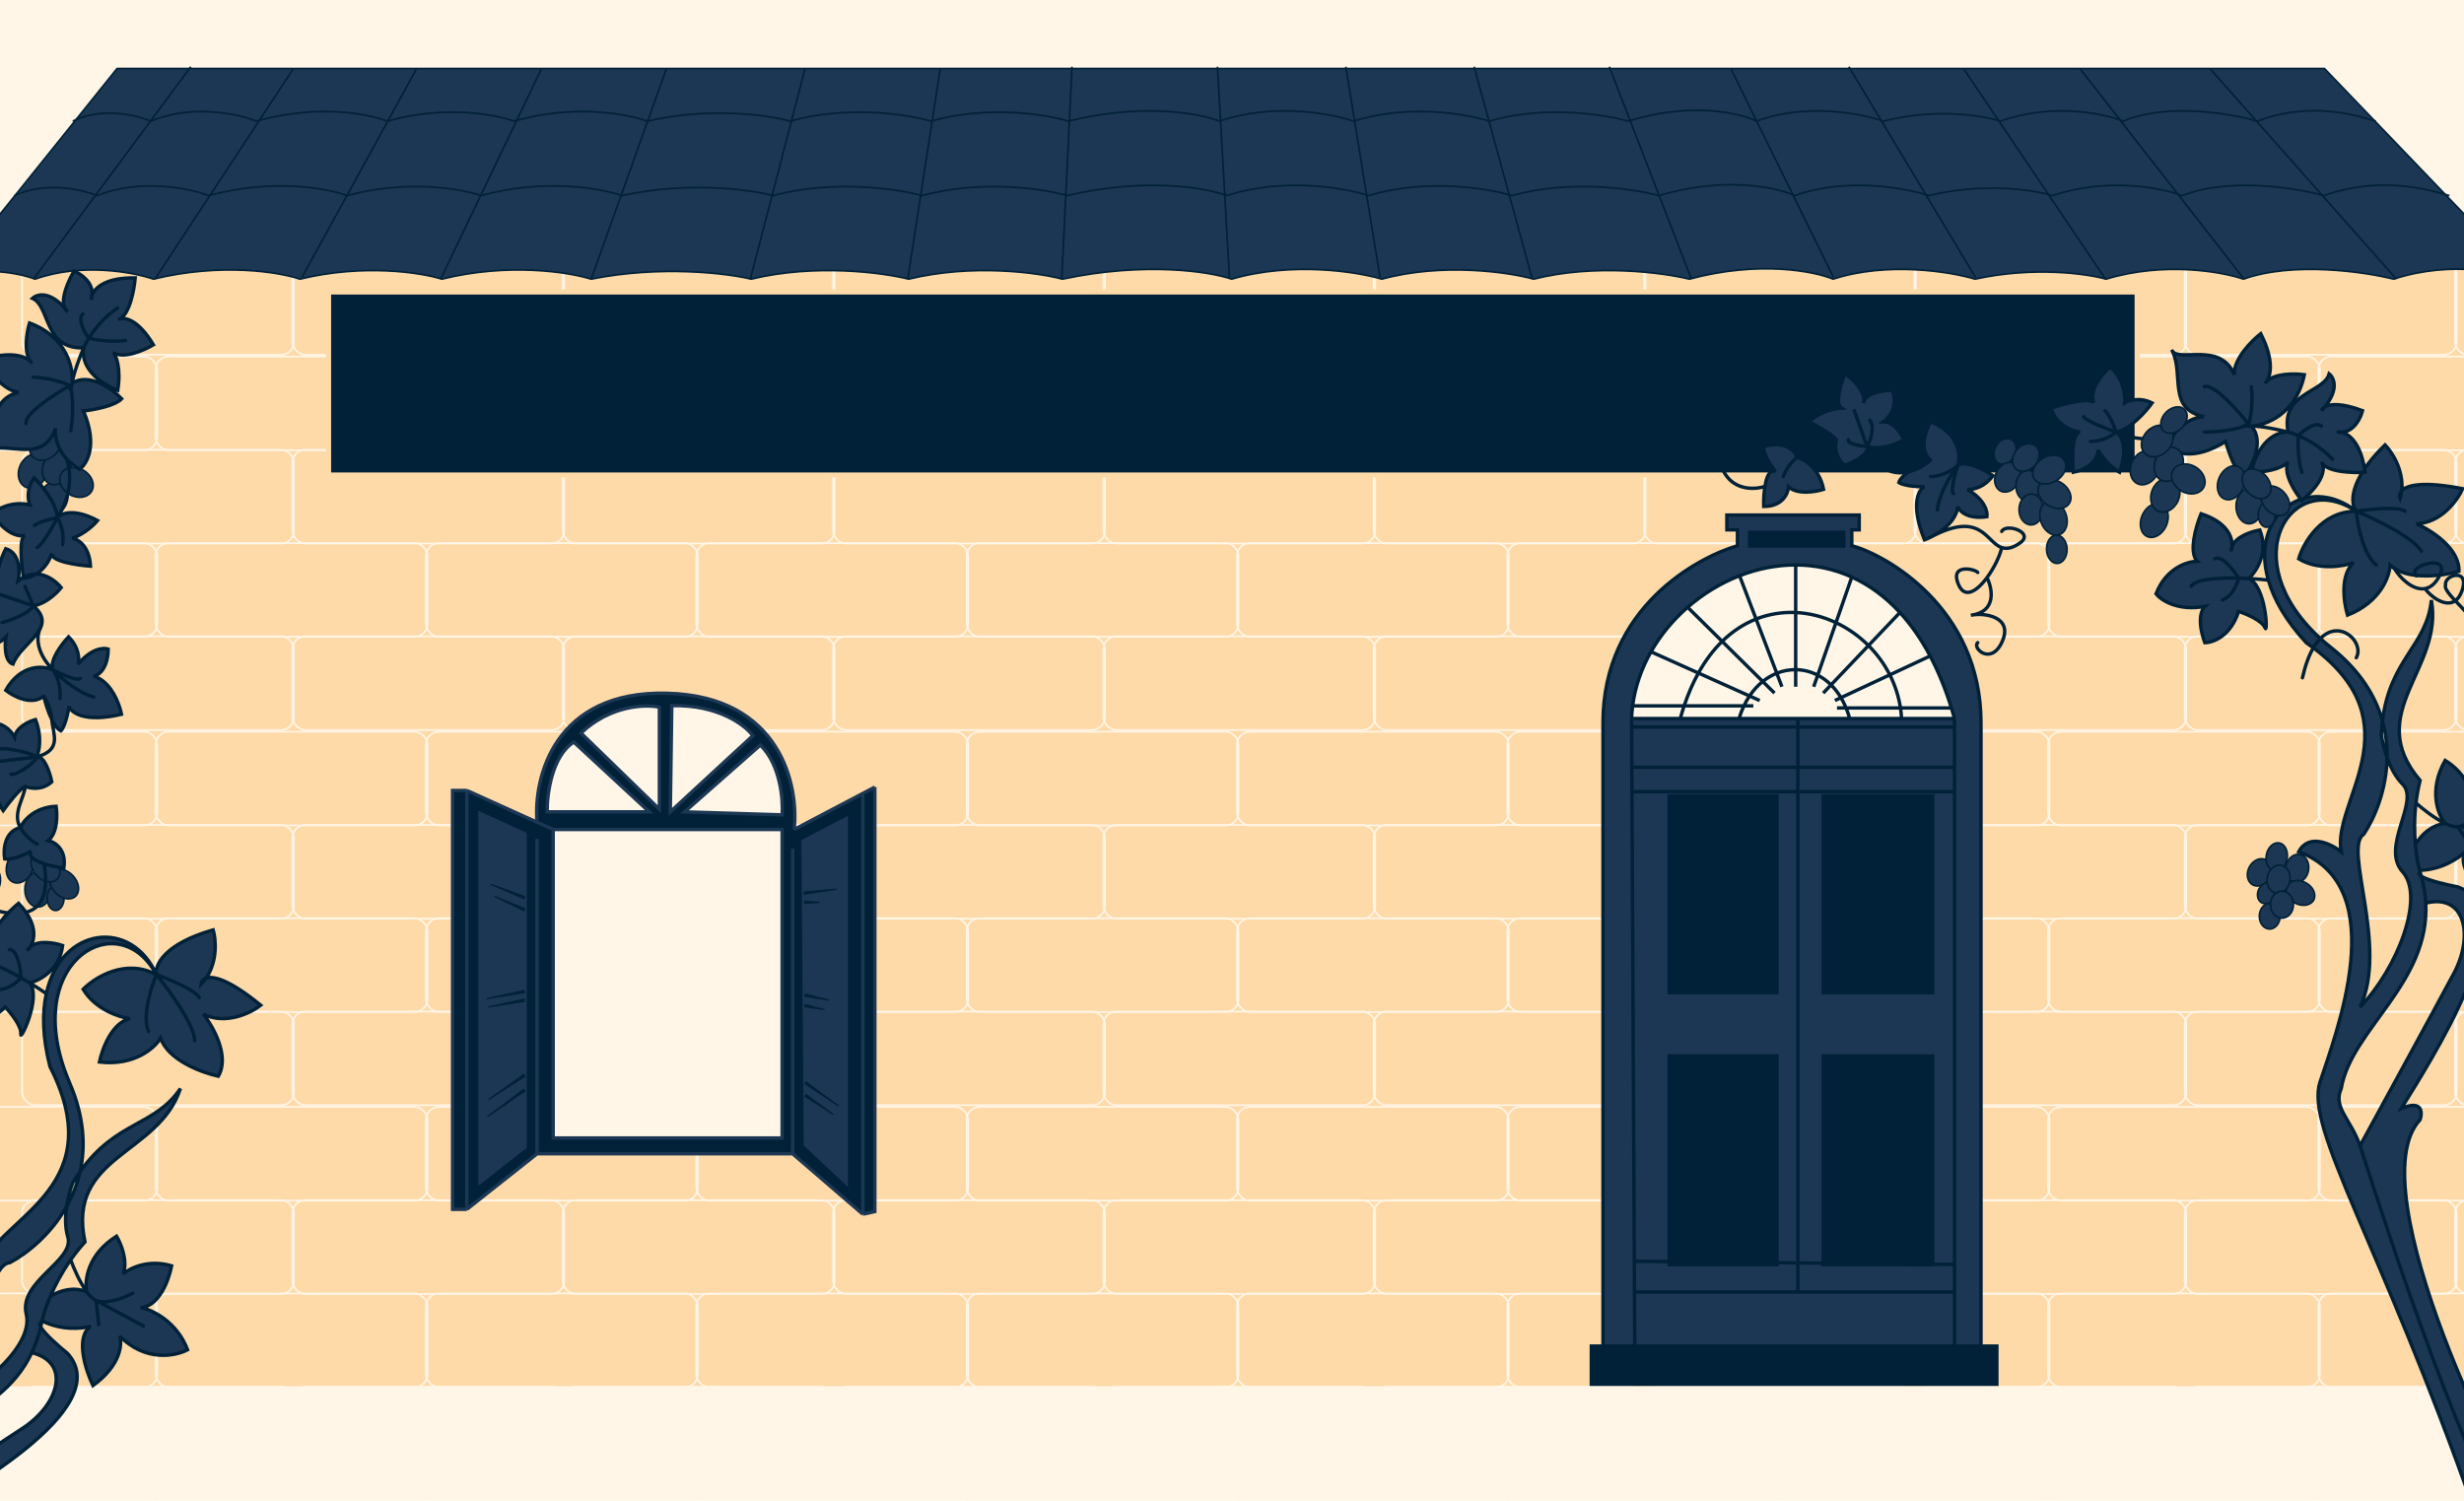 <svg width="1440" height="877" viewBox="0 0 1440 877" fill="none" xmlns="http://www.w3.org/2000/svg">
<g clip-path="url(#clip0_337_3592)">
<rect width="1440" height="877" fill="#FFF6E7"/>
<rect x="-1.5" y="138.5" width="1447" height="672" fill="#FFDAA9" stroke="#FFDAA9"/>
<rect x="12.922" y="482.169" width="158.845" height="54.749" rx="7.5" stroke="#FFF6E7"/>
<rect x="170.91" y="482.169" width="158.845" height="54.749" rx="7.5" stroke="#FFF6E7"/>
<rect x="328.895" y="482.169" width="158.845" height="54.749" rx="7.5" stroke="#FFF6E7"/>
<rect x="486.879" y="482.169" width="158.845" height="54.749" rx="7.5" stroke="#FFF6E7"/>
<rect x="644.867" y="482.169" width="158.845" height="54.749" rx="7.5" stroke="#FFF6E7"/>
<rect x="802.852" y="482.169" width="158.845" height="54.749" rx="7.5" stroke="#FFF6E7"/>
<rect x="960.84" y="482.169" width="158.845" height="54.749" rx="7.5" stroke="#FFF6E7"/>
<rect x="1118.82" y="482.169" width="158.845" height="54.749" rx="7.5" stroke="#FFF6E7"/>
<rect x="1276.81" y="482.169" width="158.845" height="54.749" rx="7.5" stroke="#FFF6E7"/>
<rect x="1434.8" y="482.169" width="158.845" height="54.749" rx="7.5" stroke="#FFF6E7"/>
<rect x="12.922" y="262.889" width="158.845" height="54.749" rx="7.5" stroke="#FFF6E7"/>
<rect x="170.91" y="262.889" width="158.845" height="54.749" rx="7.5" stroke="#FFF6E7"/>
<rect x="328.895" y="262.889" width="158.845" height="54.749" rx="7.5" stroke="#FFF6E7"/>
<rect x="486.879" y="262.889" width="158.845" height="54.749" rx="7.5" stroke="#FFF6E7"/>
<rect x="644.867" y="262.889" width="158.845" height="54.749" rx="7.5" stroke="#FFF6E7"/>
<rect x="802.852" y="262.889" width="158.845" height="54.749" rx="7.5" stroke="#FFF6E7"/>
<rect x="960.84" y="262.889" width="158.845" height="54.749" rx="7.5" stroke="#FFF6E7"/>
<rect x="1118.82" y="262.889" width="158.845" height="54.749" rx="7.5" stroke="#FFF6E7"/>
<rect x="1276.81" y="262.889" width="158.845" height="54.749" rx="7.5" stroke="#FFF6E7"/>
<rect x="1434.8" y="262.889" width="158.845" height="54.749" rx="7.5" stroke="#FFF6E7"/>
<rect x="12.922" y="701.45" width="158.845" height="54.749" rx="7.5" stroke="#FFF6E7"/>
<rect x="170.91" y="701.45" width="158.845" height="54.749" rx="7.5" stroke="#FFF6E7"/>
<rect x="328.895" y="701.45" width="158.845" height="54.749" rx="7.5" stroke="#FFF6E7"/>
<rect x="486.879" y="701.45" width="158.845" height="54.749" rx="7.5" stroke="#FFF6E7"/>
<rect x="644.867" y="701.45" width="158.845" height="54.749" rx="7.5" stroke="#FFF6E7"/>
<rect x="802.852" y="701.45" width="158.845" height="54.749" rx="7.5" stroke="#FFF6E7"/>
<rect x="960.84" y="701.45" width="158.845" height="54.749" rx="7.5" stroke="#FFF6E7"/>
<rect x="1118.82" y="701.45" width="158.845" height="54.749" rx="7.5" stroke="#FFF6E7"/>
<rect x="1276.81" y="701.45" width="158.845" height="54.749" rx="7.5" stroke="#FFF6E7"/>
<rect x="1434.8" y="701.45" width="158.845" height="54.749" rx="7.5" stroke="#FFF6E7"/>
<rect x="12.922" y="371.909" width="158.845" height="54.749" rx="7.5" stroke="#FFF6E7"/>
<rect x="170.91" y="371.909" width="158.845" height="54.749" rx="7.5" stroke="#FFF6E7"/>
<rect x="328.895" y="371.909" width="158.845" height="54.749" rx="7.5" stroke="#FFF6E7"/>
<rect x="486.879" y="371.909" width="158.845" height="54.749" rx="7.5" stroke="#FFF6E7"/>
<rect x="644.867" y="371.909" width="158.845" height="54.749" rx="7.5" stroke="#FFF6E7"/>
<rect x="802.852" y="371.909" width="158.845" height="54.749" rx="7.5" stroke="#FFF6E7"/>
<rect x="960.84" y="371.909" width="158.845" height="54.749" rx="7.5" stroke="#FFF6E7"/>
<rect x="1118.82" y="371.909" width="158.845" height="54.749" rx="7.5" stroke="#FFF6E7"/>
<rect x="1276.81" y="371.909" width="158.845" height="54.749" rx="7.5" stroke="#FFF6E7"/>
<rect x="1434.8" y="371.909" width="158.845" height="54.749" rx="7.5" stroke="#FFF6E7"/>
<rect x="12.922" y="810.471" width="158.845" height="54.749" rx="7.5" stroke="#FFF6E7"/>
<rect x="170.91" y="810.471" width="158.845" height="54.749" rx="7.5" stroke="#FFF6E7"/>
<rect x="328.895" y="810.471" width="158.845" height="54.749" rx="7.5" stroke="#FFF6E7"/>
<rect x="486.879" y="810.471" width="158.845" height="54.749" rx="7.5" stroke="#FFF6E7"/>
<rect x="644.867" y="810.471" width="158.845" height="54.749" rx="7.5" stroke="#FFF6E7"/>
<rect x="802.852" y="810.471" width="158.845" height="54.749" rx="7.5" stroke="#FFF6E7"/>
<rect x="960.84" y="810.471" width="158.845" height="54.749" rx="7.5" stroke="#FFF6E7"/>
<rect x="1118.82" y="810.471" width="158.845" height="54.749" rx="7.5" stroke="#FFF6E7"/>
<rect x="1276.81" y="810.471" width="158.845" height="54.749" rx="7.5" stroke="#FFF6E7"/>
<rect x="1434.8" y="810.471" width="158.845" height="54.749" rx="7.5" stroke="#FFF6E7"/>
<rect x="12.922" y="152.629" width="158.845" height="54.749" rx="7.5" stroke="#FFF6E7"/>
<rect x="170.91" y="152.629" width="158.845" height="54.749" rx="7.5" stroke="#FFF6E7"/>
<rect x="328.895" y="152.629" width="158.845" height="54.749" rx="7.5" stroke="#FFF6E7"/>
<rect x="486.879" y="152.629" width="158.845" height="54.749" rx="7.5" stroke="#FFF6E7"/>
<rect x="644.867" y="152.629" width="158.845" height="54.749" rx="7.5" stroke="#FFF6E7"/>
<rect x="802.852" y="152.629" width="158.845" height="54.749" rx="7.5" stroke="#FFF6E7"/>
<rect x="960.84" y="152.629" width="158.845" height="54.749" rx="7.5" stroke="#FFF6E7"/>
<rect x="1118.82" y="152.629" width="158.845" height="54.749" rx="7.5" stroke="#FFF6E7"/>
<rect x="1276.81" y="152.629" width="158.845" height="54.749" rx="7.5" stroke="#FFF6E7"/>
<rect x="1434.8" y="152.629" width="158.845" height="54.749" rx="7.5" stroke="#FFF6E7"/>
<rect x="12.922" y="591.189" width="158.845" height="54.749" rx="7.5" stroke="#FFF6E7"/>
<rect x="170.91" y="591.189" width="158.845" height="54.749" rx="7.5" stroke="#FFF6E7"/>
<rect x="328.895" y="591.189" width="158.845" height="54.749" rx="7.5" stroke="#FFF6E7"/>
<rect x="486.879" y="591.189" width="158.845" height="54.749" rx="7.5" stroke="#FFF6E7"/>
<rect x="644.867" y="591.189" width="158.845" height="54.749" rx="7.5" stroke="#FFF6E7"/>
<rect x="802.852" y="591.189" width="158.845" height="54.749" rx="7.5" stroke="#FFF6E7"/>
<rect x="960.84" y="591.189" width="158.845" height="54.749" rx="7.5" stroke="#FFF6E7"/>
<rect x="1118.82" y="591.189" width="158.845" height="54.749" rx="7.5" stroke="#FFF6E7"/>
<rect x="1276.81" y="591.189" width="158.845" height="54.749" rx="7.5" stroke="#FFF6E7"/>
<rect x="1434.8" y="591.189" width="158.845" height="54.749" rx="7.5" stroke="#FFF6E7"/>
<rect x="-67" y="536.68" width="158.845" height="54.749" rx="7.5" stroke="#FFF6E7"/>
<rect x="90.984" y="536.68" width="158.845" height="54.749" rx="7.5" stroke="#FFF6E7"/>
<rect x="248.973" y="536.68" width="158.845" height="54.749" rx="7.5" stroke="#FFF6E7"/>
<rect x="406.957" y="536.68" width="158.845" height="54.749" rx="7.5" stroke="#FFF6E7"/>
<rect x="564.945" y="536.68" width="158.845" height="54.749" rx="7.5" stroke="#FFF6E7"/>
<rect x="722.93" y="536.68" width="158.845" height="54.749" rx="7.5" stroke="#FFF6E7"/>
<rect x="880.914" y="536.68" width="158.845" height="54.749" rx="7.5" stroke="#FFF6E7"/>
<rect x="1038.9" y="536.68" width="158.845" height="54.749" rx="7.5" stroke="#FFF6E7"/>
<rect x="1196.89" y="536.68" width="158.845" height="54.749" rx="7.5" stroke="#FFF6E7"/>
<rect x="1354.88" y="536.68" width="158.845" height="54.749" rx="7.5" stroke="#FFF6E7"/>
<rect x="-67" y="317.399" width="158.845" height="54.749" rx="7.5" stroke="#FFF6E7"/>
<rect x="90.984" y="317.399" width="158.845" height="54.749" rx="7.5" stroke="#FFF6E7"/>
<rect x="248.973" y="317.399" width="158.845" height="54.749" rx="7.5" stroke="#FFF6E7"/>
<rect x="406.957" y="317.399" width="158.845" height="54.749" rx="7.5" stroke="#FFF6E7"/>
<rect x="564.945" y="317.399" width="158.845" height="54.749" rx="7.5" stroke="#FFF6E7"/>
<rect x="722.93" y="317.399" width="158.845" height="54.749" rx="7.5" stroke="#FFF6E7"/>
<rect x="880.914" y="317.399" width="158.845" height="54.749" rx="7.5" stroke="#FFF6E7"/>
<rect x="1038.9" y="317.399" width="158.845" height="54.749" rx="7.5" stroke="#FFF6E7"/>
<rect x="1196.89" y="317.399" width="158.845" height="54.749" rx="7.5" stroke="#FFF6E7"/>
<rect x="1354.88" y="317.399" width="158.845" height="54.749" rx="7.5" stroke="#FFF6E7"/>
<rect x="-67" y="755.96" width="158.845" height="54.749" rx="7.5" stroke="#FFF6E7"/>
<rect x="90.984" y="755.96" width="158.845" height="54.749" rx="7.5" stroke="#FFF6E7"/>
<rect x="248.973" y="755.96" width="158.845" height="54.749" rx="7.5" stroke="#FFF6E7"/>
<rect x="406.957" y="755.96" width="158.845" height="54.749" rx="7.5" stroke="#FFF6E7"/>
<rect x="564.945" y="755.96" width="158.845" height="54.749" rx="7.5" stroke="#FFF6E7"/>
<rect x="722.93" y="755.96" width="158.845" height="54.749" rx="7.5" stroke="#FFF6E7"/>
<rect x="880.914" y="755.96" width="158.845" height="54.749" rx="7.5" stroke="#FFF6E7"/>
<rect x="1038.9" y="755.96" width="158.845" height="54.749" rx="7.5" stroke="#FFF6E7"/>
<rect x="1196.89" y="755.96" width="158.845" height="54.749" rx="7.5" stroke="#FFF6E7"/>
<rect x="1354.88" y="755.96" width="158.845" height="54.749" rx="7.5" stroke="#FFF6E7"/>
<rect x="-67" y="427.658" width="158.845" height="54.749" rx="7.5" stroke="#FFF6E7"/>
<rect x="90.984" y="427.658" width="158.845" height="54.749" rx="7.5" stroke="#FFF6E7"/>
<rect x="248.973" y="427.658" width="158.845" height="54.749" rx="7.5" stroke="#FFF6E7"/>
<rect x="406.957" y="427.658" width="158.845" height="54.749" rx="7.5" stroke="#FFF6E7"/>
<rect x="564.945" y="427.658" width="158.845" height="54.749" rx="7.5" stroke="#FFF6E7"/>
<rect x="722.93" y="427.658" width="158.845" height="54.749" rx="7.5" stroke="#FFF6E7"/>
<rect x="880.914" y="427.658" width="158.845" height="54.749" rx="7.5" stroke="#FFF6E7"/>
<rect x="1038.9" y="427.658" width="158.845" height="54.749" rx="7.5" stroke="#FFF6E7"/>
<rect x="1196.89" y="427.658" width="158.845" height="54.749" rx="7.5" stroke="#FFF6E7"/>
<rect x="1354.88" y="427.658" width="158.845" height="54.749" rx="7.5" stroke="#FFF6E7"/>
<rect x="-67" y="866.22" width="158.845" height="54.749" rx="7.5" stroke="#FFF6E7"/>
<rect x="90.984" y="866.22" width="158.845" height="54.749" rx="7.5" stroke="#FFF6E7"/>
<rect x="248.973" y="866.22" width="158.845" height="54.749" rx="7.5" stroke="#FFF6E7"/>
<rect x="406.957" y="866.22" width="158.845" height="54.749" rx="7.5" stroke="#FFF6E7"/>
<rect x="564.945" y="866.22" width="158.845" height="54.749" rx="7.5" stroke="#FFF6E7"/>
<rect x="722.93" y="866.22" width="158.845" height="54.749" rx="7.5" stroke="#FFF6E7"/>
<rect x="880.914" y="866.22" width="158.845" height="54.749" rx="7.5" stroke="#FFF6E7"/>
<rect x="1038.9" y="866.22" width="158.845" height="54.749" rx="7.5" stroke="#FFF6E7"/>
<rect x="1196.89" y="866.22" width="158.845" height="54.749" rx="7.5" stroke="#FFF6E7"/>
<rect x="1354.88" y="866.22" width="158.845" height="54.749" rx="7.5" stroke="#FFF6E7"/>
<rect x="-67" y="208.379" width="158.845" height="54.749" rx="7.5" stroke="#FFF6E7"/>
<rect x="90.984" y="208.379" width="158.845" height="54.749" rx="7.5" stroke="#FFF6E7"/>
<rect x="248.973" y="208.379" width="158.845" height="54.749" rx="7.5" stroke="#FFF6E7"/>
<rect x="406.957" y="208.379" width="158.845" height="54.749" rx="7.5" stroke="#FFF6E7"/>
<rect x="564.945" y="208.379" width="158.845" height="54.749" rx="7.5" stroke="#FFF6E7"/>
<rect x="722.93" y="208.379" width="158.845" height="54.749" rx="7.5" stroke="#FFF6E7"/>
<rect x="880.914" y="208.379" width="158.845" height="54.749" rx="7.5" stroke="#FFF6E7"/>
<rect x="1038.9" y="208.379" width="158.845" height="54.749" rx="7.5" stroke="#FFF6E7"/>
<rect x="1196.89" y="208.379" width="158.845" height="54.749" rx="7.5" stroke="#FFF6E7"/>
<rect x="1354.88" y="208.379" width="158.845" height="54.749" rx="7.5" stroke="#FFF6E7"/>
<rect x="-67" y="646.939" width="158.845" height="54.749" rx="7.5" stroke="#FFF6E7"/>
<rect x="90.984" y="646.939" width="158.845" height="54.749" rx="7.5" stroke="#FFF6E7"/>
<rect x="248.973" y="646.939" width="158.845" height="54.749" rx="7.5" stroke="#FFF6E7"/>
<rect x="406.957" y="646.939" width="158.845" height="54.749" rx="7.5" stroke="#FFF6E7"/>
<rect x="564.945" y="646.939" width="158.845" height="54.749" rx="7.5" stroke="#FFF6E7"/>
<rect x="722.93" y="646.939" width="158.845" height="54.749" rx="7.5" stroke="#FFF6E7"/>
<rect x="880.914" y="646.939" width="158.845" height="54.749" rx="7.5" stroke="#FFF6E7"/>
<rect x="1038.9" y="646.939" width="158.845" height="54.749" rx="7.5" stroke="#FFF6E7"/>
<rect x="1196.89" y="646.939" width="158.845" height="54.749" rx="7.5" stroke="#FFF6E7"/>
<rect x="1354.88" y="646.939" width="158.845" height="54.749" rx="7.5" stroke="#FFF6E7"/>
<path d="M391.722 474.487L439.979 429.959C435.519 423.817 419.799 411.709 392.6 412.411L391.722 474.487Z" fill="#FFF6E7"/>
<path d="M385.361 472.952V413.289C377.245 411.542 356.714 412.125 339.517 428.424L385.361 472.952Z" fill="#FFF6E7"/>
<path d="M379.439 474.487H319.776C319.63 464.251 322.54 441.76 335.35 433.688L379.439 474.487Z" fill="#FFF6E7"/>
<path fill-rule="evenodd" clip-rule="evenodd" d="M504.248 463.699L464.107 484.796C466.959 458.986 456.123 406.928 389.968 405.173C323.812 403.418 311.66 454.681 313.853 480.532L272.835 461.984H264.5V706.777H272.835L313.853 674.314H463.23L504.248 709.629L511.267 708.093V460.01L504.248 463.699ZM457.088 665.101H323.285V484.796H457.088V665.101ZM379.439 474.487H319.776C319.63 464.251 322.54 441.76 335.35 433.688L379.439 474.487ZM385.361 413.289V472.952L339.517 428.424C356.714 412.125 377.245 411.542 385.361 413.289ZM391.722 474.487L439.979 429.959C435.519 423.817 419.799 411.709 392.6 412.411L391.722 474.487ZM457.088 476.242L400.058 474.487L444.366 435.443C456.123 446.837 457.746 467.39 457.088 476.242ZM306.834 487.429V670.365L280.512 690.984V475.364L306.834 487.429ZM494.597 478.435L469.372 491.596L470.688 669.049L494.597 691.423V478.435Z" fill="#002137"/>
<path d="M469.372 491.596L494.597 478.435V691.423L470.688 669.049L469.372 491.596Z" fill="#1C3753"/>
<path d="M306.834 487.429V670.365L280.512 690.984V475.364L306.834 487.429Z" fill="#1C3753"/>
<path d="M400.058 474.487L457.088 476.242C457.746 467.39 456.123 446.837 444.366 435.443L400.058 474.487Z" fill="#FFF6E7"/>
<path d="M323.285 665.101H457.088V484.796H323.285V665.101Z" fill="#FFF6E7"/>
<path d="M323.285 484.796H457.088V665.101H323.285V484.796ZM323.285 484.796L313.853 480.532M464.107 484.796L511.267 460.01M464.107 484.796C466.959 458.986 456.123 406.928 389.968 405.173C323.812 403.418 311.66 454.681 313.853 480.532M464.107 484.796L504.248 463.699M511.267 460.01V708.093L504.248 709.629M511.267 460.01L504.248 463.699M504.248 709.629V463.699M504.248 709.629L463.23 674.314M463.23 495.983V674.314M463.23 674.314H313.853M313.853 674.314V490.342M313.853 674.314L272.835 706.777M272.835 461.984V706.777M272.835 461.984H264.5V706.777H272.835M272.835 461.984L313.853 480.532M469.372 491.596L494.597 478.435V691.423L470.688 669.049L469.372 491.596ZM306.834 487.429V670.365L280.512 690.984V475.364L306.834 487.429ZM379.439 474.487H319.776C319.63 464.251 322.54 441.76 335.35 433.688L379.439 474.487ZM385.361 472.952V413.289C377.245 411.542 356.714 412.125 339.517 428.424L385.361 472.952ZM391.722 474.487L439.979 429.959C435.519 423.817 419.799 411.709 392.6 412.411L391.722 474.487ZM400.058 474.487L457.088 476.242C457.746 467.39 456.123 446.837 444.366 435.443L400.058 474.487Z" stroke="#1C3753" stroke-width="2"/>
<path d="M471.042 631.818C470.66 632.365 470.278 632.911 469.895 633.457C470.23 633.679 470.565 633.9 470.9 634.122C476.93 638.114 482.96 642.106 488.99 646.099C489.325 646.32 489.66 646.542 489.995 646.764C490.138 646.559 490.282 646.354 490.425 646.149C490.102 645.911 489.779 645.672 489.456 645.433C483.641 641.134 477.826 636.834 472.011 632.535C471.688 632.296 471.365 632.057 471.042 631.818Z" fill="#002137"/>
<path d="M471.061 639.225C470.684 639.776 470.308 640.326 469.932 640.876C470.211 641.055 470.491 641.233 470.77 641.412C475.803 644.627 480.836 647.841 485.869 651.056C486.148 651.234 486.428 651.413 486.708 651.591C486.849 651.385 486.99 651.179 487.131 650.972C486.863 650.777 486.595 650.581 486.327 650.385C481.506 646.861 476.685 643.337 471.864 639.813C471.596 639.617 471.328 639.421 471.061 639.225Z" fill="#002137"/>
<path d="M470.306 586.692C470.172 587.345 470.039 587.998 469.905 588.652C470.103 588.682 470.301 588.711 470.499 588.741C474.068 589.281 477.636 589.821 481.204 590.361C481.402 590.391 481.6 590.421 481.799 590.451C481.849 590.206 481.899 589.961 481.949 589.716C481.755 589.666 481.561 589.615 481.367 589.565C477.874 588.658 474.381 587.751 470.888 586.843C470.694 586.793 470.5 586.743 470.306 586.692Z" fill="#002137"/>
<path d="M470.461 580.552C470.32 581.203 470.18 581.855 470.039 582.507C470.279 582.548 470.519 582.589 470.759 582.63C475.076 583.368 479.392 584.106 483.709 584.844C483.949 584.885 484.189 584.926 484.429 584.967C484.481 584.722 484.534 584.478 484.587 584.234C484.351 584.172 484.116 584.111 483.88 584.049C479.643 582.945 475.405 581.84 471.167 580.736C470.931 580.674 470.696 580.613 470.461 580.552Z" fill="#002137"/>
<path d="M469.906 526.35C469.906 527.016 469.906 527.683 469.906 528.35C470.058 528.339 470.21 528.329 470.362 528.318C473.098 528.131 475.833 527.943 478.569 527.756C478.721 527.745 478.873 527.735 479.025 527.725C479.025 527.475 479.025 527.225 479.025 526.975C478.873 526.964 478.721 526.954 478.569 526.943C475.833 526.756 473.098 526.568 470.362 526.381C470.21 526.37 470.058 526.36 469.906 526.35Z" fill="#002137"/>
<path d="M469.594 521.011C469.675 521.673 469.755 522.335 469.835 522.996C470.154 522.947 470.472 522.898 470.791 522.849C476.522 521.963 482.253 521.078 487.984 520.193C488.302 520.143 488.621 520.094 488.939 520.045C488.909 519.797 488.879 519.549 488.849 519.301C488.528 519.329 488.207 519.358 487.886 519.386C482.11 519.899 476.333 520.412 470.557 520.925C470.236 520.954 469.915 520.982 469.594 521.011Z" fill="#002137"/>
<path d="M306.346 525.669C306.593 525.049 306.841 524.43 307.088 523.811C306.753 523.689 306.419 523.566 306.084 523.444C300.062 521.243 294.04 519.041 288.018 516.84C287.683 516.718 287.349 516.595 287.014 516.473C286.921 516.705 286.829 516.937 286.736 517.17C287.063 517.311 287.39 517.453 287.717 517.595C293.6 520.144 299.483 522.694 305.366 525.244C305.693 525.385 306.02 525.527 306.346 525.669Z" fill="#002137"/>
<path d="M306.31 532.689C306.58 532.08 306.851 531.47 307.121 530.861C306.819 530.738 306.517 530.616 306.215 530.493C300.779 528.284 295.342 526.075 289.906 523.865C289.604 523.743 289.302 523.62 289 523.497C288.898 523.726 288.797 523.954 288.695 524.183C288.989 524.324 289.283 524.466 289.576 524.608C294.86 527.16 300.145 529.712 305.429 532.264C305.722 532.406 306.016 532.547 306.31 532.689Z" fill="#002137"/>
<path d="M306.903 580.446C306.779 579.791 306.655 579.136 306.53 578.481C306.158 578.563 305.785 578.644 305.413 578.725C298.705 580.187 291.998 581.649 285.29 583.111C284.918 583.192 284.545 583.273 284.172 583.354C284.219 583.6 284.265 583.846 284.312 584.091C284.689 584.03 285.065 583.97 285.442 583.909C292.219 582.815 298.996 581.722 305.773 580.629C306.15 580.568 306.526 580.507 306.903 580.446Z" fill="#002137"/>
<path d="M306.902 585.528C306.779 584.873 306.657 584.217 306.534 583.562C306.18 583.639 305.825 583.716 305.471 583.793C299.092 585.178 292.713 586.563 286.334 587.948C285.98 588.025 285.625 588.102 285.271 588.179C285.317 588.425 285.363 588.671 285.409 588.916C285.767 588.86 286.125 588.803 286.484 588.747C292.931 587.73 299.379 586.714 305.827 585.697C306.186 585.641 306.544 585.584 306.902 585.528Z" fill="#002137"/>
<path d="M307.277 629.154C306.904 628.601 306.532 628.048 306.159 627.495C305.809 627.744 305.458 627.992 305.108 628.241C298.799 632.717 292.49 637.194 286.182 641.67C285.831 641.919 285.481 642.167 285.13 642.416C285.27 642.624 285.41 642.831 285.549 643.038C285.911 642.807 286.274 642.575 286.636 642.344C293.154 638.179 299.672 634.013 306.19 629.848C306.552 629.616 306.915 629.385 307.277 629.154Z" fill="#002137"/>
<path d="M307.298 637.736C306.909 637.195 306.52 636.653 306.131 636.112C305.774 636.381 305.416 636.651 305.059 636.921C298.623 641.775 292.188 646.63 285.752 651.484C285.395 651.754 285.037 652.024 284.68 652.293C284.826 652.496 284.971 652.7 285.117 652.903C285.487 652.65 285.857 652.397 286.226 652.144C292.881 647.594 299.535 643.044 306.189 638.494C306.559 638.242 306.929 637.989 307.298 637.736Z" fill="#002137"/>
<path d="M1016.32 419.946H1050.67H1080.99C1080.39 417.754 1079.68 415.689 1078.88 413.751C1077.99 411.594 1076.99 409.593 1075.89 407.749C1074.17 404.881 1072.22 402.392 1070.08 400.28C1067.69 397.906 1065.06 396.009 1062.3 394.586C1058.22 392.481 1053.83 391.413 1049.43 391.372C1045.7 391.338 1041.96 392.038 1038.37 393.469C1035.51 394.609 1032.75 396.213 1030.17 398.279C1027.34 400.548 1024.73 403.375 1022.46 406.754C1021.27 408.522 1020.17 410.442 1019.19 412.512C1018.09 414.805 1017.13 417.284 1016.32 419.946Z" fill="#FFF6E7"/>
<path d="M1075.89 407.749C1076.99 409.593 1077.99 411.594 1078.88 413.751H1110.66C1109.59 406.845 1107.44 400.353 1104.44 394.41L1075.89 407.749Z" fill="#FFF6E7"/>
<path d="M1070.08 400.28C1072.22 402.392 1074.17 404.881 1075.89 407.749L1104.44 394.41C1101.19 388.005 1096.95 382.238 1091.98 377.28L1070.08 400.28Z" fill="#FFF6E7"/>
<path d="M1080.99 419.946H1111.31C1111.19 417.848 1110.97 415.782 1110.66 413.751H1078.88C1079.68 415.689 1080.39 417.754 1080.99 419.946Z" fill="#FFF6E7"/>
<path d="M1111.31 419.946H1142.25C1141.66 417.839 1141.05 415.774 1140.42 413.751H1110.66C1110.97 415.782 1111.19 417.848 1111.31 419.946Z" fill="#FFF6E7"/>
<path d="M1140.42 413.751C1136.88 402.334 1132.7 392.247 1128.01 383.395L1104.44 394.41C1107.44 400.353 1109.59 406.845 1110.66 413.751H1140.42Z" fill="#FFF6E7"/>
<path d="M1128.01 383.395C1122.71 373.398 1116.76 364.977 1110.34 357.995L1091.98 377.28C1096.95 382.238 1101.19 388.005 1104.44 394.41L1128.01 383.395Z" fill="#FFF6E7"/>
<path d="M1062.3 394.586C1065.06 396.009 1067.69 397.906 1070.08 400.28L1091.98 377.28C1086.42 371.729 1079.95 367.192 1072.96 363.909L1062.3 394.586Z" fill="#FFF6E7"/>
<path d="M1110.34 357.995C1101.68 348.574 1092.16 341.773 1082.22 337.256L1072.96 363.909C1079.95 367.192 1086.42 371.729 1091.98 377.28L1110.34 357.995Z" fill="#FFF6E7"/>
<path d="M1049.43 391.372C1053.83 391.413 1058.22 392.481 1062.3 394.586L1072.96 363.909C1065.55 360.425 1057.55 358.354 1049.43 357.983V391.372Z" fill="#FFF6E7"/>
<path d="M1082.22 337.256C1071.59 332.421 1060.48 330.202 1049.43 330.187V357.983C1057.55 358.354 1065.55 360.425 1072.96 363.909L1082.22 337.256Z" fill="#FFF6E7"/>
<path d="M1038.37 393.469C1041.96 392.038 1045.7 391.338 1049.43 391.372V357.983C1041.69 357.629 1033.84 358.82 1026.29 361.804L1038.37 393.469Z" fill="#FFF6E7"/>
<path d="M1049.43 330.187C1038.24 330.171 1027.12 332.414 1016.63 336.487L1026.29 361.804C1033.84 358.82 1041.69 357.629 1049.43 357.983V330.187Z" fill="#FFF6E7"/>
<path d="M1030.17 398.279C1032.75 396.213 1035.51 394.609 1038.37 393.469L1026.29 361.804C1019.32 364.557 1012.61 368.838 1006.46 374.84L1030.17 398.279Z" fill="#FFF6E7"/>
<path d="M1016.63 336.487C1005.61 340.768 995.273 347.071 986.287 354.898L1006.46 374.84C1012.61 368.838 1019.32 364.557 1026.29 361.804L1016.63 336.487Z" fill="#FFF6E7"/>
<path d="M1022.46 406.754C1024.73 403.375 1027.34 400.548 1030.17 398.279L1006.46 374.84C1001.38 379.797 996.695 385.929 992.573 393.346L1022.46 406.754Z" fill="#FFF6E7"/>
<path d="M986.287 354.898C977.746 362.336 970.421 371.152 964.872 380.917L992.573 393.346C996.695 385.929 1001.38 379.797 1006.46 374.84L986.287 354.898Z" fill="#FFF6E7"/>
<path d="M1019.19 412.512C1020.17 410.442 1021.27 408.522 1022.46 406.754L992.573 393.346C989.443 398.978 986.64 405.351 984.242 412.512H1019.19Z" fill="#FFF6E7"/>
<path d="M964.872 380.917C959.343 390.647 955.577 401.319 954.128 412.512H984.242C986.64 405.351 989.443 398.978 992.573 393.346L964.872 380.917Z" fill="#FFF6E7"/>
<path d="M981.979 419.946H1016.32C1017.13 417.284 1018.09 414.805 1019.19 412.512H984.242C983.441 414.902 982.686 417.379 981.979 419.946Z" fill="#FFF6E7"/>
<path d="M953.514 419.946H981.979C982.686 417.379 983.441 414.902 984.242 412.512H954.128C953.81 414.967 953.604 417.446 953.514 419.946Z" fill="#FFF6E7"/>
<path fill-rule="evenodd" clip-rule="evenodd" d="M1157.72 422.424V786.698H1142.25H955.371H936.807V422.424C936.807 354.898 992.499 325.574 1015.39 318.966V309.673H1009.21V301H1086.56V309.673H1082.22V318.966C1101.41 323.922 1157.72 354.898 1157.72 422.424ZM1016.32 419.946H1050.67H1080.99H1111.31H1142.25C1141.66 417.839 1141.05 415.774 1140.42 413.751C1136.88 402.334 1132.7 392.247 1128.01 383.395C1122.71 373.398 1116.76 364.977 1110.34 357.995C1101.68 348.574 1092.16 341.773 1082.22 337.256C1071.59 332.421 1060.48 330.202 1049.43 330.187C1038.24 330.171 1027.12 332.414 1016.63 336.487C1005.61 340.768 995.273 347.071 986.287 354.898C977.746 362.336 970.421 371.152 964.872 380.917C959.343 390.647 955.577 401.319 954.128 412.512C953.81 414.967 953.604 417.446 953.514 419.946H981.979H1016.32Z" fill="#1C3753"/>
<path d="M930 809H1167V786.698H1157.72H1142.25H955.371H936.807H930V809Z" fill="#002137"/>
<path d="M1157.72 786.698H1167V809H930V786.698H936.807M1157.72 786.698V422.424C1157.72 354.898 1101.41 323.922 1082.22 318.966V309.673H1086.56V301H1009.21V309.673H1015.39V318.966C992.499 325.574 936.807 354.898 936.807 422.424V786.698M1157.72 786.698H1142.25M936.807 786.698H955.371M955.371 786.698H1142.25M955.371 786.698L955.211 755.102M953.514 419.946L953.539 424.902M953.514 419.946H981.979M953.514 419.946C953.604 417.446 953.81 414.967 954.128 412.512M1142.25 419.946V424.902M1142.25 419.946H1111.31M1142.25 419.946C1141.66 417.839 1141.05 415.774 1140.42 413.751M1142.25 786.698V755.102M1050.67 419.946V755.102M1050.67 419.946H1016.32M1050.67 419.946H1080.99M1050.67 755.102H1142.25M1050.67 755.102H955.211M1142.25 755.102V738.995M955.211 755.102L955.12 737.137M955.12 737.137L1142.25 738.995M955.12 737.137L953.731 462.693M1142.25 738.995V462.693M953.659 448.444H1142.25M953.659 448.444L953.539 424.902M953.659 448.444L953.731 462.693M1142.25 448.444V424.902M1142.25 448.444V462.693M953.539 424.902H1142.25M981.979 419.946H1016.32M981.979 419.946C982.686 417.379 983.441 414.902 984.242 412.512M1111.31 419.946H1080.99M1111.31 419.946C1111.19 417.848 1110.97 415.782 1110.66 413.751M1016.32 419.946C1017.13 417.284 1018.09 414.805 1019.19 412.512M1080.99 419.946C1080.39 417.754 1079.68 415.689 1078.88 413.751M954.128 412.512C955.577 401.319 959.343 390.647 964.872 380.917M954.128 412.512H984.242M1024.68 412.512H1019.19M964.872 380.917C970.421 371.152 977.746 362.336 986.287 354.898M964.872 380.917L992.573 393.346M1028.39 409.415L1022.46 406.754M986.287 354.898C995.273 347.071 1005.61 340.768 1016.63 336.487M986.287 354.898L1006.46 374.84M1037.05 405.078L1030.17 398.279M1016.63 336.487C1027.12 332.414 1038.24 330.171 1049.43 330.187M1016.63 336.487L1026.29 361.804M1041.38 401.361L1038.37 393.469M1049.43 330.187C1060.48 330.202 1071.59 332.421 1082.22 337.256M1049.43 330.187V357.983M1049.43 401.361V391.372M1082.22 337.256C1092.16 341.773 1101.68 348.574 1110.34 357.995M1082.22 337.256L1072.96 363.909M1059.95 401.361L1062.3 394.586M1110.34 357.995C1116.76 364.977 1122.71 373.398 1128.01 383.395M1110.34 357.995L1091.98 377.28M1065.52 405.078L1070.08 400.28M1128.01 383.395C1132.7 392.247 1136.88 402.334 1140.42 413.751M1128.01 383.395L1104.44 394.41M1072.32 409.415L1075.89 407.749M1140.42 413.751H1110.66M1073.56 413.751H1078.88M953.731 462.693H1142.25M1019.19 412.512C1020.17 410.442 1021.27 408.522 1022.46 406.754M1019.19 412.512H984.242M1022.46 406.754C1024.73 403.375 1027.34 400.548 1030.17 398.279M1022.46 406.754L992.573 393.346M1030.17 398.279C1032.75 396.213 1035.51 394.609 1038.37 393.469M1030.17 398.279L1006.46 374.84M1038.37 393.469C1041.96 392.038 1045.7 391.338 1049.43 391.372M1038.37 393.469L1026.29 361.804M1049.43 391.372C1053.83 391.413 1058.22 392.481 1062.3 394.586M1049.43 391.372V357.983M1062.3 394.586C1065.06 396.009 1067.69 397.906 1070.08 400.28M1062.3 394.586L1072.96 363.909M1070.08 400.28C1072.22 402.392 1074.17 404.881 1075.89 407.749M1070.08 400.28L1091.98 377.28M1075.89 407.749C1076.99 409.593 1077.99 411.594 1078.88 413.751M1075.89 407.749L1104.44 394.41M1078.88 413.751H1110.66M1110.66 413.751C1109.59 406.845 1107.44 400.353 1104.44 394.41M1104.44 394.41C1101.19 388.005 1096.95 382.238 1091.98 377.28M1091.98 377.28C1086.42 371.729 1079.95 367.192 1072.96 363.909M1072.96 363.909C1065.55 360.425 1057.55 358.354 1049.43 357.983M1049.43 357.983C1041.69 357.629 1033.84 358.82 1026.29 361.804M1026.29 361.804C1019.32 364.557 1012.61 368.838 1006.46 374.84M1006.46 374.84C1001.38 379.797 996.695 385.929 992.573 393.346M992.573 393.346C989.443 398.978 986.64 405.351 984.242 412.512" stroke="#002137" stroke-width="2"/>
<rect x="975.5" y="617.129" width="63" height="122" fill="#002137" stroke="#002137" stroke-width="2"/>
<rect x="1065.5" y="617.129" width="64" height="122" fill="#002137" stroke="#002137" stroke-width="2"/>
<rect x="1065.5" y="465.129" width="64" height="115" fill="#002137" stroke="#002137" stroke-width="2"/>
<rect x="975.5" y="465.129" width="63" height="115" fill="#002137" stroke="#002137" stroke-width="2"/>
<rect x="1022.5" y="311.129" width="55" height="8" fill="#002137" stroke="#002137" stroke-width="2"/>
<g filter="url(#filter0_d_337_3592)">
<path d="M1356.45 30.061H66.407L-32.5 153.129C-13.357 144.976 9.509 149.732 18.549 153.129C45.775 143.409 75.978 149.079 87.677 153.129C127.665 143.409 161.414 149.079 173.29 153.129C210.726 144.036 244.191 149.34 256.244 153.129C295.382 143.409 330.69 149.079 343.452 153.129C384.291 144.976 422.861 149.732 437.042 153.129C474.477 144.036 513.969 149.34 529.036 153.129C566.471 144.036 604.545 149.34 618.903 153.129C667.824 142.781 705.225 148.817 717.809 153.129C753.118 142.781 791.015 148.817 805.549 153.129C841.284 143.409 879.641 149.079 894.353 153.129C930.087 144.036 969.862 149.34 985.283 153.129C1026.12 142.154 1058.31 148.556 1069.3 153.129C1101.21 142.781 1137.9 148.817 1152.26 153.129C1186.71 145.603 1217.66 149.993 1228.83 153.129C1262.86 142.781 1296.54 148.817 1309.12 153.129C1338.05 142.781 1379.67 148.817 1396.86 153.129C1431.96 141.762 1462.09 149.993 1474.5 153.129L1356.45 30.061Z" fill="#1C3753" stroke="#002137"/>
<path d="M1429.5 104.327C1417.78 101.033 1389.33 92.386 1356.19 104.327C1339.96 99.797 1300.66 93.457 1273.34 104.327C1261.46 99.797 1229.66 93.457 1197.52 104.327C1186.98 101.033 1157.75 96.421 1125.22 104.327C1111.66 99.797 1077.01 93.457 1046.89 104.327C1036.51 99.523 1006.11 92.798 967.552 104.327C952.991 100.346 915.432 94.774 881.69 104.327C867.798 100.072 831.579 94.115 797.837 104.327C784.112 99.797 748.328 93.457 714.987 104.327C703.104 99.797 667.788 93.457 621.594 104.327C608.036 100.346 572.085 94.774 536.736 104.327C522.509 100.346 485.218 94.774 449.869 104.327C436.48 100.758 400.059 95.762 361.497 104.327C349.446 100.072 316.105 94.115 279.15 104.327C267.768 100.346 236.168 94.774 200.819 104.327C189.605 100.072 157.738 94.115 119.978 104.327C108.932 100.072 80.412 94.115 54.703 104.327C46.167 100.758 24.576 95.762 6.5 104.327" stroke="#002137"/>
<path d="M1386.5 60.828C1375.42 57.535 1348.5 48.888 1317.16 60.828C1301.8 56.299 1264.63 49.959 1238.79 60.828C1227.55 56.299 1197.47 49.959 1167.07 60.828C1157.1 57.535 1129.46 52.923 1098.68 60.828C1085.86 56.299 1053.09 49.959 1024.59 60.828C1014.77 56.025 986.025 49.3 949.549 60.828C935.775 56.848 900.249 51.276 868.333 60.828C855.193 56.574 820.933 50.617 789.017 60.828C776.035 56.299 742.187 49.959 710.65 60.828C699.41 56.299 666.005 49.959 622.31 60.828C609.487 56.848 575.48 51.276 542.044 60.828C528.587 56.848 493.315 51.276 459.878 60.828C447.213 57.26 412.764 52.264 376.288 60.828C364.889 56.574 333.352 50.617 298.396 60.828C287.631 56.848 257.741 51.276 224.305 60.828C213.697 56.574 183.554 50.617 147.838 60.828C137.389 56.574 110.412 50.617 86.095 60.828C78.021 57.26 57.598 52.264 40.5 60.828" stroke="#002137"/>
<path d="M1289.5 30.061L1398.5 153.129" stroke="#002137"/>
<path d="M1213.5 30.061L1309.5 153.129" stroke="#002137"/>
<path d="M1145.5 30.061L1228.5 153.129" stroke="#002137"/>
<path d="M1078.5 29L1152.5 152.068" stroke="#002137"/>
<path d="M1009.5 30.061L1069.5 152.068" stroke="#002137"/>
<path d="M938.5 29L986.5 153.129" stroke="#002137"/>
<path d="M859.5 29L893.5 153.129" stroke="#002137"/>
<path d="M109.5 29L17.5 153.129" stroke="#002137"/>
<path d="M169.5 30.061L88.5 153.129" stroke="#002137"/>
<path d="M241.5 30.061L174.5 152.068" stroke="#002137"/>
<path d="M314.5 30.061L255.5 153.129" stroke="#002137"/>
<path d="M387.5 30.061L343.5 153.129" stroke="#002137"/>
<path d="M468.5 30.061L436.5 153.129" stroke="#002137"/>
<path d="M547.5 30.061L528.5 153.129" stroke="#002137"/>
<path d="M624.5 29L618.5 153.129" stroke="#002137"/>
<path d="M709.5 29L716.5 152.068" stroke="#002137"/>
<path d="M784.5 29L804.5 152.068" stroke="#002137"/>
</g>
<rect x="192" y="170.629" width="1057" height="107" fill="#002137" stroke="#FFDAA9" stroke-width="3"/>
<path d="M1411.58 493.631C1412.15 500.082 1413.16 505.305 1414.09 508.657C1426.83 508.305 1436.8 501.703 1440.68 497.829C1435.41 507.782 1450.19 521.978 1458.23 527.832C1467.01 509.684 1461.89 498.317 1458.23 494.902C1478.71 501.342 1492.61 489.78 1497 483.194C1483.54 471.485 1467.5 472.461 1461.16 474.412C1470.52 468.942 1467.98 452.131 1465.55 444.409C1451.5 447.336 1444.58 457.337 1442.87 461.972C1441.7 453.776 1433.12 446.848 1428.97 444.409C1419.02 461.972 1424.83 476.288 1428.97 481.251C1420.77 482.306 1415.18 487.653 1411.58 493.631Z" fill="#1C3753"/>
<path d="M1393.86 260C1372.2 281.075 1373.62 294.638 1377.04 298.785C1356.55 298.785 1346.07 317.323 1343.39 326.592C1355.09 333.617 1369.72 330.983 1375.57 328.788C1367.38 335.813 1369.72 352.205 1371.92 359.522C1391.23 351.912 1396.54 336.837 1396.79 330.251C1406.74 339.618 1427.75 336.593 1437.02 333.91C1437.6 320.445 1420.68 309.761 1412.15 306.102C1426.78 305.67 1436.29 292.262 1439.21 285.612C1416.12 281.154 1406.65 283.454 1403.58 286.83C1403.41 288.358 1403.1 289.908 1402.64 291.467C1402.11 290.041 1402.22 288.329 1403.58 286.83C1404.91 274.904 1397.97 264.23 1393.86 260Z" fill="#1C3753"/>
<path d="M1314.13 338.112C1318.52 334.272 1325.98 323.226 1320.71 309.761C1315.85 310.566 1306.76 313.524 1304.44 319.342C1304.37 320.431 1304.17 321.402 1303.89 322.202C1303.89 321.18 1304.08 320.228 1304.44 319.342C1304.77 313.788 1301.5 305.142 1286.33 300.248C1283.41 307.322 1278.87 322.787 1284.14 328.056C1278.53 328.056 1265.85 331.861 1260 347.082C1262.93 350.741 1272.73 357.327 1288.53 354.4C1286.58 356.108 1283.85 362.743 1288.53 375.622C1293.16 375.622 1303.6 371.963 1308.28 357.327C1312.73 358.791 1322.04 362.742 1323.64 366.84C1325.64 371.963 1324.37 342.314 1314.13 338.112Z" fill="#1C3753"/>
<path d="M1377.04 298.785C1348.66 276.642 1314.56 300.311 1325.64 339.033C1328.84 350.22 1335.81 362.663 1347.78 375.622C1349.23 376.625 1350.62 377.627 1351.95 378.63C1353.27 376.392 1354.65 374.589 1356.06 373.166C1305.06 326.719 1339.02 273.427 1377.04 298.785Z" fill="#1C3753"/>
<path d="M1478.76 883.5C1466.81 874.231 1376.9 694.24 1414.35 654.431C1415.81 650.04 1415.66 642.576 1403.38 647.845C1419.47 621.501 1477.26 532.955 1436.29 518.32C1429.71 517.074 1418.88 514.531 1415.08 512.11C1416.56 517.6 1417.38 522.829 1417.65 527.832C1440.7 521.978 1445.8 546.859 1434.09 568.812C1424.73 586.375 1393.62 643.349 1379.24 669.641C1382.68 679.485 1428 825.5 1460.5 883.5H1478.76Z" fill="#1C3753"/>
<path d="M1414.35 456.118C1380.7 416.602 1428.25 390.989 1420.93 350.741C1418.22 377.489 1396.82 384.953 1392.34 421.328C1394.38 428.653 1395.16 435.902 1395.04 442.843C1397.04 448.386 1399.98 454.181 1404.11 458.313C1414.35 468.558 1390.94 494.903 1404.11 509.538C1417.27 524.174 1401.18 565.885 1379.24 588.571C1396.05 553.445 1369.14 495.195 1381.43 487.585C1387.89 477.889 1394.72 461.477 1395.04 442.843C1393.08 437.393 1392.04 432.186 1391.67 429.042C1391.81 426.331 1392.04 423.765 1392.34 421.328C1388.27 406.758 1379.23 391.889 1362.41 378.549C1360.16 376.768 1358.05 374.972 1356.06 373.166C1354.65 374.589 1353.27 376.392 1351.95 378.63C1412.12 423.722 1362.53 468.479 1368.26 497.829C1362.41 493.195 1349.24 486.706 1343.39 497.829C1398.98 518.32 1364.6 605.401 1355.82 632.477C1347.05 659.553 1390.5 725 1446.26 883.5H1460.5C1428 825.5 1382.68 679.485 1379.24 669.641C1373.68 653.717 1363.29 647.442 1368.26 636.136C1374.12 601.615 1420.11 574.63 1417.65 527.832C1417.38 522.829 1416.56 517.6 1415.08 512.11C1413.68 511.212 1413.24 510.33 1414.35 509.538C1414.26 509.261 1414.18 508.967 1414.09 508.657C1413.16 505.305 1412.15 500.082 1411.58 493.631C1410.96 486.676 1410.86 478.293 1411.94 469.29C1412.45 465.01 1413.23 460.591 1414.35 456.118Z" fill="#1C3753"/>
<path d="M1414.35 509.538C1414.26 509.261 1414.18 508.967 1414.09 508.657M1414.35 509.538C1413.24 510.33 1413.68 511.212 1415.08 512.11M1414.35 509.538C1414.61 510.402 1414.85 511.259 1415.08 512.11M1377.04 298.785C1348.66 276.642 1314.56 300.311 1325.64 339.033M1377.04 298.785C1387.76 303.175 1410.39 314.006 1415.07 322.202M1377.04 298.785C1377.77 306.73 1381.13 324.146 1388.74 330.251M1377.04 298.785C1385.08 297.565 1402.05 295.858 1405.56 298.785M1377.04 298.785C1373.62 294.638 1372.2 281.075 1393.86 260C1397.97 264.23 1404.91 274.904 1403.58 286.83M1377.04 298.785C1356.55 298.785 1346.07 317.323 1343.39 326.592C1355.09 333.617 1369.72 330.983 1375.57 328.788C1367.38 335.813 1369.72 352.205 1371.92 359.522C1391.23 351.912 1396.54 336.837 1396.79 330.251C1406.74 339.618 1427.75 336.593 1437.02 333.91C1437.6 320.445 1420.68 309.761 1412.15 306.102C1426.78 305.67 1436.29 292.262 1439.21 285.612C1416.12 281.154 1406.65 283.454 1403.58 286.83M1377.04 298.785C1339.02 273.427 1305.06 326.719 1356.06 373.166M1460.5 883.5H1446.26C1390.5 725 1347.05 659.553 1355.82 632.477C1364.6 605.401 1398.98 518.32 1343.39 497.829C1349.24 486.706 1362.41 493.195 1368.26 497.829C1362.53 468.479 1412.12 423.722 1351.95 378.63M1460.5 883.5C1428 825.5 1382.68 679.485 1379.24 669.641M1460.5 883.5H1478.76C1466.81 874.231 1376.9 694.24 1414.35 654.431C1415.81 650.04 1415.66 642.576 1403.38 647.845C1419.47 621.501 1477.26 532.955 1436.29 518.32C1429.71 517.074 1418.88 514.531 1415.08 512.11M1379.24 669.641C1373.68 653.717 1363.29 647.442 1368.26 636.136C1374.12 601.615 1420.11 574.63 1417.65 527.832M1379.24 669.641C1393.62 643.349 1424.73 586.375 1434.09 568.812C1445.8 546.859 1440.7 521.978 1417.65 527.832M1417.65 527.832C1417.38 522.829 1416.56 517.6 1415.08 512.11M1411.94 469.29C1412.45 465.01 1413.23 460.591 1414.35 456.118C1380.7 416.602 1428.25 390.989 1420.93 350.741C1418.22 377.489 1396.82 384.953 1392.34 421.328M1411.94 469.29C1415.69 472.659 1422.81 478.285 1428.97 481.251M1411.94 469.29C1410.86 478.293 1410.96 486.676 1411.58 493.631M1436.29 483.194C1442.73 482.608 1450.19 473.68 1453.11 469.29M1436.29 483.194H1467.74M1436.29 483.194L1444.33 494.902M1436.29 483.194C1434.3 483.375 1431.73 482.58 1428.97 481.251M1428.97 481.251C1424.83 476.288 1419.02 461.972 1428.97 444.409C1433.12 446.848 1441.7 453.776 1442.87 461.972C1444.58 457.337 1451.5 447.336 1465.55 444.409C1467.98 452.131 1470.52 468.942 1461.16 474.412C1467.5 472.461 1483.54 471.485 1497 483.194C1492.61 489.78 1478.71 501.342 1458.23 494.902C1461.89 498.317 1467.01 509.684 1458.23 527.832C1450.19 521.978 1435.41 507.782 1440.68 497.829C1436.8 501.703 1426.83 508.305 1414.09 508.657M1428.97 481.251C1420.77 482.306 1415.18 487.653 1411.58 493.631M1377.04 384.403C1381.93 375.701 1367.83 361.34 1356.06 373.166M1345.58 396.112C1347.3 388.521 1349.5 382.815 1351.95 378.63M1325.64 339.033C1328.84 350.22 1335.81 362.663 1347.78 375.622C1349.23 376.625 1350.62 377.627 1351.95 378.63M1325.64 339.033C1322.45 338.683 1318.44 338.341 1314.13 338.112M1280.48 342.691C1283.17 338.471 1296 337.582 1308.28 337.883M1308.28 337.883C1305.35 333.144 1298.48 324.25 1294.38 326.592M1308.28 337.883C1307.55 341.194 1304.62 348.4 1298.77 350.741M1308.28 337.883C1310.26 337.931 1312.22 338.011 1314.13 338.112M1314.13 338.112C1318.52 334.272 1325.98 323.226 1320.71 309.761C1315.85 310.566 1306.76 313.524 1304.44 319.342M1314.13 338.112C1324.37 342.314 1325.64 371.963 1323.64 366.84C1322.04 362.742 1312.73 358.791 1308.28 357.327C1303.6 371.963 1293.16 375.622 1288.53 375.622C1283.85 362.743 1286.58 356.108 1288.53 354.4C1272.73 357.327 1262.93 350.741 1260 347.082C1265.85 331.861 1278.53 328.056 1284.14 328.056C1278.87 322.787 1283.41 307.322 1286.33 300.248C1301.5 305.142 1304.77 313.788 1304.44 319.342M1411.58 493.631C1412.15 500.082 1413.16 505.305 1414.09 508.657M1403.58 286.83C1403.41 288.358 1403.1 289.908 1402.64 291.467C1402.11 290.041 1402.22 288.329 1403.58 286.83ZM1304.44 319.342C1304.37 320.431 1304.17 321.402 1303.89 322.202C1303.89 321.18 1304.08 320.228 1304.44 319.342ZM1392.34 421.328C1394.38 428.653 1395.16 435.902 1395.04 442.843M1392.34 421.328C1392.04 423.765 1391.81 426.331 1391.67 429.042C1392.04 432.186 1393.08 437.393 1395.04 442.843M1392.34 421.328C1388.27 406.758 1379.23 391.889 1362.41 378.549C1360.16 376.768 1358.05 374.972 1356.06 373.166M1395.04 442.843C1397.04 448.386 1399.98 454.181 1404.11 458.313C1414.35 468.558 1390.94 494.903 1404.11 509.538C1417.27 524.174 1401.18 565.885 1379.24 588.571C1396.05 553.445 1369.14 495.195 1381.43 487.585C1387.89 477.889 1394.72 461.477 1395.04 442.843ZM1356.06 373.166C1354.65 374.589 1353.27 376.392 1351.95 378.63" stroke="#002137" stroke-width="2" stroke-linecap="round"/>
<path d="M1324.35 502.533C1327.54 504.223 1328.59 508.861 1326.4 512.994C1324.22 517.126 1319.8 518.876 1316.6 517.187C1313.41 515.498 1312.36 510.86 1314.54 506.728C1316.73 502.595 1321.15 500.844 1324.35 502.533Z" fill="#1C3753" stroke="#002137"/>
<path d="M1332 492.652C1333.62 492.939 1334.97 494.072 1335.82 495.742C1336.68 497.412 1337.02 499.593 1336.61 501.885C1336.21 504.177 1335.14 506.108 1333.76 507.383C1332.39 508.658 1330.73 509.259 1329.11 508.972C1327.49 508.685 1326.14 507.552 1325.28 505.882C1324.43 504.213 1324.09 502.032 1324.49 499.74C1324.9 497.448 1325.97 495.516 1327.34 494.241C1328.72 492.966 1330.38 492.365 1332 492.652Z" fill="#1C3753" stroke="#002137"/>
<path d="M1343.95 499.406C1347.52 500.036 1349.93 504.133 1349.12 508.735C1348.3 513.337 1344.63 516.356 1341.07 515.726C1337.51 515.096 1335.09 511 1335.91 506.398C1336.72 501.796 1340.39 498.776 1343.95 499.406Z" fill="#1C3753" stroke="#002137"/>
<path d="M1327.89 516.151C1330.37 517.462 1331.21 521.087 1329.48 524.347C1327.76 527.608 1324.29 528.958 1321.81 527.647C1319.33 526.335 1318.49 522.71 1320.22 519.45C1321.94 516.19 1325.4 514.841 1327.89 516.151Z" fill="#1C3753" stroke="#002137"/>
<path d="M1336.62 517.665C1338.32 514.498 1343.16 513.565 1347.56 515.932C1351.96 518.3 1353.84 522.855 1352.14 526.022C1350.43 529.188 1345.59 530.122 1341.19 527.754C1336.8 525.387 1334.91 520.832 1336.62 517.665Z" fill="#1C3753" stroke="#002137"/>
<path d="M1333.08 505.674C1336.64 506.304 1339.05 510.4 1338.24 515.003C1337.42 519.605 1333.75 522.623 1330.19 521.994C1326.63 521.364 1324.21 517.268 1325.03 512.666C1325.84 508.063 1329.52 505.044 1333.08 505.674Z" fill="#1C3753" stroke="#002137"/>
<path d="M1326.59 527.94C1329.85 527.995 1332.6 531.309 1332.53 535.557C1332.46 539.804 1329.6 543.024 1326.34 542.97C1323.07 542.916 1320.32 539.602 1320.39 535.355C1320.46 531.107 1323.32 527.886 1326.59 527.94Z" fill="#1C3753" stroke="#002137"/>
<path d="M1333.74 520.8C1337.38 520.86 1340.4 524.375 1340.32 528.812C1340.25 533.25 1337.12 536.662 1333.48 536.601C1329.84 536.541 1326.82 533.027 1326.9 528.589C1326.97 524.151 1330.1 520.739 1333.74 520.8Z" fill="#1C3753" stroke="#002137"/>
<path d="M1361.2 218.5C1358.2 229.5 1332.7 229.5 1337.2 252.5C1323.59 252.5 1317.2 268.167 1315.7 276C1328.9 276 1335.53 272 1337.2 270C1333.99 276.4 1341.2 287.667 1345.2 292.5C1358.01 281.891 1358.68 274.098 1357.17 270.804C1356.99 270.548 1356.83 270.28 1356.7 270C1356.87 270.228 1357.03 270.496 1357.17 270.804C1360.92 276.044 1375.21 276.477 1382.2 276C1379.92 259.348 1373.26 253.779 1368.53 252.657C1367.64 252.719 1366.7 252.673 1365.7 252.5C1366.5 252.378 1367.46 252.405 1368.53 252.657C1375.86 252.147 1379.66 244.311 1380.7 240C1368.1 235.31 1361.53 236.062 1358.59 237.848C1358.01 238.549 1357.39 239.266 1356.7 240C1356.93 239.288 1357.51 238.499 1358.59 237.848C1367.09 227.464 1364.01 220.686 1361.2 218.5Z" fill="#1C3753"/>
<path d="M1312.24 248.862C1312.81 248.947 1313.89 249 1315.7 249C1324.04 248.667 1341.9 242.2 1346.7 219C1341.25 218.22 1329.71 218.024 1324.65 222.921C1324.34 223.365 1324.02 223.724 1323.7 224C1323.99 223.616 1324.3 223.257 1324.65 222.921C1327.15 219.35 1329.03 210.301 1321.2 195C1315.87 199.167 1305.3 209.8 1305.7 219C1297.97 199.66 1273.87 211.645 1269.57 205.224C1276.36 219.2 1266.58 239.175 1288.2 243.5C1284.56 243.5 1277.35 245.495 1271.63 252.5C1269.78 254.772 1268.08 257.571 1266.7 261C1270.37 264.833 1282.3 269.6 1300.7 258C1302.2 263.667 1306.4 275.8 1311.2 279C1316.04 272.66 1323.7 257.784 1315.7 249C1313.89 249 1312.81 248.947 1312.24 248.862C1310.8 248.649 1312.65 248.239 1314.2 248C1313.73 248.252 1313.07 248.547 1312.24 248.862Z" fill="#1C3753"/>
<path d="M1144.2 272C1145.87 266.167 1145 252.9 1128.2 246.5C1125.37 251.447 1121.4 262.872 1128.2 269C1125.14 271.679 1120.53 274.534 1115.41 275.737C1112.6 277.724 1110.35 279.897 1109.7 282C1110.76 282.833 1115.24 284.5 1124.7 284.5C1121.2 286.167 1116.3 294.7 1124.7 315.5C1125.72 315.134 1126.91 314.631 1128.2 313.998C1134.55 310.889 1143.21 304.641 1144.2 296C1145.04 298.667 1149.6 303.6 1161.2 302C1161.7 299.167 1160.1 292 1149.7 286C1152.54 286.333 1159.5 285.2 1164.7 278C1159.89 274.667 1149.04 268.8 1144.2 272Z" fill="#1C3753"/>
<path d="M1065.71 286C1063.31 273.6 1054.37 268.345 1050.21 267.267C1046.61 258.281 1035.71 259.345 1030.71 261C1030.71 266.2 1035.37 272.833 1037.71 275.5C1031.71 273.1 1030.54 288.167 1030.71 296C1041.91 296 1045.04 288.333 1045.21 284.5C1050.41 289.3 1061.04 287.5 1065.71 286Z" fill="#1C3753"/>
<path d="M1091.2 261C1094.37 262 1103.11 262.6 1112.7 257C1111.17 253.5 1106.63 246.5 1100.7 246.5C1104.04 244.167 1109.7 237.2 1105.7 228C1100.62 228.159 1090.6 229.741 1089.33 234.74C1089.3 235.023 1089.26 235.277 1089.2 235.5C1089.22 235.238 1089.26 234.985 1089.33 234.74C1089.6 231.639 1087.73 225.098 1078.2 218.5C1075.87 224.167 1072.2 236.1 1076.2 238.5C1072.54 238.667 1063.61 240.5 1057.21 246.5C1061.54 248.667 1070.81 253.8 1073.21 257C1072.37 260 1072.2 267.2 1078.2 272C1083.2 270.149 1092.8 265.358 1091.2 261Z" fill="#1C3753"/>
<path d="M1238.7 276C1243.9 261.2 1239.54 254.167 1236.7 252.5C1245.1 250.837 1254.21 240.474 1257.71 235.5C1250.51 231.9 1244.04 234 1241.71 235.5C1242.51 224.7 1236.37 217 1233.21 214.5C1222.01 224.5 1222.21 232.667 1223.71 235.5C1221.76 231.997 1207.03 235.785 1199.33 238.295C1199.12 238.364 1198.91 238.433 1198.71 238.5C1199.47 241.241 1200.76 243.494 1202.32 245.331C1206.43 250.194 1212.44 252.137 1215.7 252.5C1210.9 252.5 1211.04 268.167 1211.7 276C1223.3 273.6 1226.2 266.333 1226.2 263C1229.8 269.737 1236.04 274.474 1238.7 276Z" fill="#1C3753"/>
<path d="M1337.2 252.5C1332.7 229.5 1358.2 229.5 1361.2 218.5C1364.01 220.686 1367.09 227.464 1358.59 237.848M1337.2 252.5C1323.59 252.5 1317.2 268.167 1315.7 276C1328.9 276 1335.53 272 1337.2 270C1333.99 276.4 1341.2 287.667 1345.2 292.5C1358.01 281.891 1358.68 274.098 1357.17 270.804M1337.2 252.5C1338.65 252.85 1340.74 253.529 1343.2 254.578M1337.2 252.5C1332.7 251.333 1322.1 249 1315.7 249M1363.2 268.5C1356.76 261.498 1348.96 257.029 1343.2 254.578M1343.2 254.578C1346.2 251.552 1353.11 246.2 1356.7 249M1343.2 254.578C1342.87 258.386 1342.8 268 1345.2 276M1315.7 249C1324.04 248.667 1341.9 242.2 1346.7 219C1341.25 218.22 1329.71 218.024 1324.65 222.921M1315.7 249C1323.7 257.784 1316.04 272.66 1311.2 279C1306.4 275.8 1302.2 263.667 1300.7 258C1282.3 269.6 1270.37 264.833 1266.7 261C1268.08 257.571 1269.78 254.772 1271.63 252.5M1315.7 249C1313.89 249 1312.81 248.947 1312.24 248.862M1314.2 248C1307.87 239.833 1293.8 224 1288.2 226M1314.2 248C1315.2 244.5 1316.9 235.2 1315.7 226M1314.2 248C1312.65 248.239 1310.8 248.649 1312.24 248.862M1314.2 248C1313.73 248.252 1313.07 248.547 1312.24 248.862M1288.2 252.5C1299.85 252.5 1308.15 250.424 1312.24 248.862M1271.63 252.5C1277.35 245.495 1284.56 243.5 1288.2 243.5C1266.58 239.175 1276.36 219.2 1269.57 205.224M1271.63 252.5C1266.66 255.5 1252.7 259.7 1236.7 252.5M1236.7 252.5C1235.54 249.167 1232.6 242 1230.2 240M1236.7 252.5C1231.2 250.667 1219.7 246.3 1217.7 243.5M1236.7 252.5C1234.7 254.333 1228.9 258 1221.7 258M1236.7 252.5C1239.54 254.167 1243.9 261.2 1238.7 276C1236.04 274.474 1229.8 269.737 1226.2 263C1226.2 266.333 1223.3 273.6 1211.7 276C1211.04 268.167 1210.9 252.5 1215.7 252.5C1212.44 252.137 1206.43 250.194 1202.32 245.331C1200.76 243.494 1199.47 241.241 1198.71 238.5C1198.91 238.433 1199.12 238.364 1199.33 238.295C1207.03 235.785 1221.76 231.997 1223.71 235.5C1222.21 232.667 1222.01 224.5 1233.21 214.5C1236.37 217 1242.51 224.7 1241.71 235.5C1244.04 234 1250.51 231.9 1257.71 235.5C1254.21 240.474 1245.1 250.837 1236.7 252.5ZM1167.2 261C1163.37 259.5 1153.4 259.6 1144.2 272M1144.2 272C1135 284.4 1132.37 294.5 1132.2 298M1144.2 272C1142.54 277 1139.7 287.3 1141.7 288.5M1144.2 272C1141.87 274.167 1135.4 278.5 1128.2 278.5M1144.2 272C1145.87 266.167 1145 252.9 1128.2 246.5C1125.37 251.447 1121.4 262.872 1128.2 269M1144.2 272C1149.04 268.8 1159.89 274.667 1164.7 278C1159.5 285.2 1152.54 286.333 1149.7 286C1160.1 292 1161.7 299.167 1161.2 302C1149.6 303.6 1145.04 298.667 1144.2 296C1143.21 304.641 1134.55 310.889 1128.2 313.998M1128.2 269C1125.14 271.679 1120.53 274.534 1115.41 275.737M1128.2 269C1124.93 270.291 1119.56 272.811 1115.41 275.737M1091.2 261C1090.2 258.333 1087.3 250.4 1083.7 240M1091.2 261C1093.04 257.667 1095.9 249.9 1092.7 245.5M1091.2 261C1087.2 260.667 1079.4 259.4 1080.2 257M1091.2 261C1094.37 262 1103.11 262.6 1112.7 257C1111.17 253.5 1106.63 246.5 1100.7 246.5C1104.04 244.167 1109.7 237.2 1105.7 228C1100.62 228.159 1090.6 229.741 1089.33 234.74M1091.2 261C1092.8 265.358 1083.2 270.149 1078.2 272C1072.2 267.2 1072.37 260 1073.21 257M1091.2 261C1097.62 275.321 1107.17 277.677 1115.41 275.737M1073.21 257C1070.81 253.8 1061.54 248.667 1057.21 246.5C1063.61 240.5 1072.54 238.667 1076.2 238.5C1072.2 236.1 1075.87 224.167 1078.2 218.5C1087.73 225.098 1089.6 231.639 1089.33 234.74M1073.21 257C1067.57 257.902 1057.57 261.015 1050.21 267.267M1042.21 278.5C1043.76 273.969 1046.68 270.259 1050.21 267.267M1050.21 267.267C1054.37 268.345 1063.31 273.6 1065.71 286C1061.04 287.5 1050.41 289.3 1045.21 284.5C1045.04 288.333 1041.91 296 1030.71 296C1030.54 288.167 1031.71 273.1 1037.71 275.5C1035.37 272.833 1030.71 266.2 1030.71 261C1035.71 259.345 1046.61 258.281 1050.21 267.267ZM1030.71 284.5C1020.87 287.333 1001.81 285.2 1004.21 254C1004.7 251.902 1006.63 248.645 1009.31 246.5M1011.71 254C1004.21 262.5 1030.91 263 1022.71 250C1018.1 242.696 1013 243.534 1009.31 246.5M1009.31 246.5C1008.84 241.648 1011.06 232.461 1015.71 230.151M1015.71 238.5C1013.21 243.5 1030.71 240 1024.71 233.5C1021.09 229.586 1018.08 228.969 1015.71 230.151M1015.71 230.151C1015.37 224.267 1012.61 212.7 1004.21 213.5M1128.2 313.998C1126.91 314.631 1125.72 315.134 1124.7 315.5C1116.3 294.7 1121.2 286.167 1124.7 284.5C1115.24 284.5 1110.76 282.833 1109.7 282C1110.35 279.897 1112.6 277.724 1115.41 275.737M1128.2 313.998C1157.82 298 1160.67 316.96 1169.83 320.036M1169.83 310.577C1172.33 305.592 1188.83 311.077 1180.83 317.077C1176.45 320.357 1172.81 321.036 1169.83 320.036M1169.83 320.036C1168.83 324.842 1165.38 331.97 1161.24 337.577M1155.83 334.577C1154.32 332.577 1140.83 329.577 1143.83 339.577C1147.25 350.971 1155.02 345.985 1161.24 337.577M1161.24 337.577C1164.44 344.077 1167.03 357.577 1151.83 359.577C1159.17 357.91 1177.25 360.169 1169.83 375.577C1163.33 389.077 1152.33 378.577 1155.83 375.577M1399.21 332C1402.03 337.171 1409.88 345.311 1417.21 344.005M1412.21 336.5C1405.71 330.81 1432.71 323 1425.71 336.5C1423.24 341.26 1420.27 343.459 1417.21 344.005M1417.21 344.005C1421.54 350.007 1434.7 359.465 1439.21 344.005C1442.71 332 1428.21 336 1429.21 342C1427.21 347 1450.91 362.9 1445.71 368.5C1440.51 374.1 1441.54 376.167 1442.71 376.5M1357.17 270.804C1356.99 270.548 1356.83 270.28 1356.7 270C1356.87 270.228 1357.03 270.496 1357.17 270.804ZM1357.17 270.804C1360.92 276.044 1375.21 276.477 1382.2 276C1379.92 259.348 1373.26 253.779 1368.53 252.657M1368.53 252.657C1367.64 252.719 1366.7 252.673 1365.7 252.5C1366.5 252.378 1367.46 252.405 1368.53 252.657ZM1368.53 252.657C1375.86 252.147 1379.66 244.311 1380.7 240C1368.1 235.31 1361.53 236.062 1358.59 237.848M1358.59 237.848C1358.01 238.549 1357.39 239.266 1356.7 240C1356.93 239.288 1357.51 238.499 1358.59 237.848ZM1324.65 222.921C1324.34 223.365 1324.02 223.724 1323.7 224C1323.99 223.616 1324.3 223.257 1324.65 222.921ZM1324.65 222.921C1327.15 219.35 1329.03 210.301 1321.2 195C1315.87 199.167 1305.3 209.8 1305.7 219C1297.97 199.66 1273.87 211.645 1269.57 205.224M1269.57 205.224C1269.46 204.981 1269.33 204.739 1269.2 204.5C1269.3 204.764 1269.43 205.005 1269.57 205.224ZM1089.33 234.74C1089.3 235.023 1089.26 235.277 1089.2 235.5C1089.22 235.238 1089.26 234.985 1089.33 234.74Z" stroke="#002137" stroke-width="2" stroke-linecap="round"/>
<path d="M1175.22 256.737C1178.13 258.155 1179.16 262.451 1177.2 266.472C1175.24 270.493 1171.22 272.32 1168.31 270.902C1165.41 269.484 1164.37 265.188 1166.33 261.167C1168.29 257.146 1172.32 255.32 1175.22 256.737Z" fill="#1C3753" stroke="#002137"/>
<path d="M1177.17 270.777C1180.6 272.45 1181.81 277.42 1179.58 282.005C1177.34 286.589 1172.67 288.688 1169.25 287.015C1165.82 285.342 1164.6 280.372 1166.84 275.788C1169.08 271.203 1173.74 269.105 1177.17 270.777Z" fill="#1C3753" stroke="#002137"/>
<path d="M1185.45 274.866C1189.27 274.969 1192.43 278.989 1192.29 284.088C1192.16 289.188 1188.78 293.03 1184.96 292.927C1181.15 292.824 1177.99 288.804 1178.12 283.704C1178.26 278.604 1181.64 274.762 1185.45 274.866Z" fill="#1C3753" stroke="#002137"/>
<path d="M1187.29 288.705C1191.11 288.809 1194.27 292.828 1194.13 297.928C1194 303.028 1190.62 306.87 1186.8 306.767C1182.99 306.664 1179.83 302.644 1179.96 297.544C1180.1 292.444 1183.48 288.602 1187.29 288.705Z" fill="#1C3753" stroke="#002137"/>
<path d="M1196.47 293.142C1198.4 292.418 1200.57 292.783 1202.54 294.029C1204.51 295.275 1206.24 297.388 1207.25 300.083C1208.26 302.778 1208.34 305.511 1207.68 307.742C1207.01 309.973 1205.61 311.674 1203.68 312.398C1201.75 313.121 1199.58 312.755 1197.61 311.51C1195.64 310.264 1193.91 308.151 1192.9 305.456C1191.89 302.76 1191.81 300.028 1192.48 297.797C1193.14 295.566 1194.54 293.865 1196.47 293.142Z" fill="#1C3753" stroke="#002137"/>
<path d="M1192.01 283.156C1193.11 281.415 1195.07 280.399 1197.39 280.209C1199.71 280.018 1202.36 280.66 1204.79 282.204C1207.22 283.748 1208.93 285.881 1209.74 288.063C1210.56 290.245 1210.47 292.444 1209.36 294.185C1208.25 295.927 1206.3 296.942 1203.98 297.132C1201.66 297.323 1199 296.681 1196.57 295.137C1194.14 293.593 1192.44 291.46 1191.62 289.278C1190.81 287.097 1190.9 284.897 1192.01 283.156Z" fill="#1C3753" stroke="#002137"/>
<path d="M1188.74 279.648C1187.71 277.865 1187.7 275.664 1188.6 273.516C1189.5 271.368 1191.29 269.303 1193.78 267.855C1196.26 266.407 1198.94 265.87 1201.25 266.151C1203.57 266.431 1205.48 267.522 1206.52 269.305C1207.55 271.089 1207.56 273.29 1206.66 275.438C1205.76 277.586 1203.97 279.652 1201.48 281.099C1199 282.547 1196.32 283.085 1194 282.804C1191.69 282.523 1189.78 281.431 1188.74 279.648Z" fill="#1C3753" stroke="#002137"/>
<path d="M1254.89 313.567C1253 312.74 1251.69 310.966 1251.15 308.703C1250.61 306.439 1250.83 303.715 1251.99 301.078C1253.14 298.441 1254.99 296.425 1257.02 295.287C1259.05 294.15 1261.24 293.902 1263.13 294.729C1265.02 295.555 1266.32 297.33 1266.86 299.594C1267.41 301.858 1267.18 304.582 1266.03 307.219C1264.87 309.855 1263.03 311.872 1260.99 313.009C1258.96 314.146 1256.78 314.394 1254.89 313.567Z" fill="#1C3753" stroke="#002137"/>
<path d="M1299.89 291.567C1298 290.74 1296.69 288.966 1296.15 286.703C1295.61 284.439 1295.83 281.715 1296.99 279.078C1298.14 276.441 1299.99 274.425 1302.02 273.287C1304.05 272.15 1306.24 271.902 1308.13 272.729C1310.02 273.555 1311.32 275.33 1311.86 277.594C1312.41 279.858 1312.18 282.582 1311.03 285.219C1309.87 287.855 1308.03 289.872 1305.99 291.009C1303.96 292.146 1301.78 292.394 1299.89 291.567Z" fill="#1C3753" stroke="#002137"/>
<path d="M1314.37 306.104C1312.31 306.093 1310.41 304.98 1309.01 303.116C1307.62 301.253 1306.75 298.661 1306.77 295.783C1306.78 292.905 1307.68 290.323 1309.09 288.474C1310.51 286.626 1312.42 285.532 1314.48 285.543C1316.55 285.554 1318.44 286.668 1319.84 288.532C1321.24 290.396 1322.11 292.988 1322.09 295.866C1322.07 298.744 1321.18 301.326 1319.76 303.174C1318.35 305.023 1316.44 306.115 1314.37 306.104Z" fill="#1C3753" stroke="#002137"/>
<path d="M1324.67 308.149C1323.37 308.142 1322.14 307.382 1321.23 306.056C1320.31 304.732 1319.74 302.879 1319.75 300.812C1319.76 298.745 1320.36 296.898 1321.28 295.584C1322.21 294.268 1323.45 293.522 1324.74 293.529C1326.04 293.536 1327.27 294.295 1328.18 295.621C1329.1 296.946 1329.67 298.799 1329.66 300.866C1329.65 302.932 1329.06 304.779 1328.13 306.094C1327.2 307.41 1325.96 308.156 1324.67 308.149Z" fill="#1C3753" stroke="#002137"/>
<path d="M1336.31 299.871C1334.91 301.167 1332.9 301.602 1330.73 301.191C1328.57 300.781 1326.29 299.527 1324.43 297.509C1322.56 295.491 1321.49 293.118 1321.26 290.929C1321.02 288.74 1321.61 286.772 1323.02 285.475C1324.42 284.179 1326.43 283.744 1328.59 284.154C1330.76 284.565 1333.04 285.818 1334.9 287.836C1336.76 289.855 1337.83 292.228 1338.07 294.417C1338.31 296.605 1337.71 298.574 1336.31 299.871Z" fill="#1C3753" stroke="#002137"/>
<path d="M1325.44 289.938C1324.04 291.235 1322.03 291.669 1319.87 291.258C1317.7 290.848 1315.42 289.595 1313.56 287.576C1311.7 285.558 1310.63 283.185 1310.39 280.996C1310.15 278.808 1310.74 276.839 1312.15 275.543C1313.55 274.246 1315.56 273.811 1317.73 274.222C1319.89 274.632 1322.17 275.886 1324.03 277.904C1325.9 279.922 1326.96 282.295 1327.2 284.484C1327.44 286.673 1326.85 288.642 1325.44 289.938Z" fill="#1C3753" stroke="#002137"/>
<path d="M1261.34 298.765C1257.3 296.999 1255.67 291.379 1257.98 286.078C1260.3 280.777 1265.54 278.16 1269.58 279.926C1273.61 281.693 1275.25 287.313 1272.93 292.614C1270.61 297.915 1265.37 300.531 1261.34 298.765Z" fill="#1C3753" stroke="#002137"/>
<path d="M1249.34 282.765C1245.3 280.999 1243.67 275.379 1245.98 270.078C1248.3 264.777 1253.54 262.16 1257.58 263.926C1261.61 265.693 1263.25 271.313 1260.93 276.614C1258.61 281.915 1253.37 284.531 1249.34 282.765Z" fill="#1C3753" stroke="#002137"/>
<path d="M1263.34 280.765C1259.3 278.999 1257.67 273.379 1259.98 268.078C1262.3 262.777 1267.54 260.16 1271.58 261.926C1275.61 263.693 1277.25 269.313 1274.93 274.614C1272.61 279.915 1267.37 282.531 1263.34 280.765Z" fill="#1C3753" stroke="#002137"/>
<path d="M1253.49 265.035C1250.37 261.927 1250.88 256.097 1254.96 251.995C1259.04 247.894 1264.87 247.351 1267.99 250.459C1271.12 253.568 1270.6 259.398 1266.52 263.5C1262.44 267.601 1256.61 268.143 1253.49 265.035Z" fill="#1C3753" stroke="#002137"/>
<path d="M1264.3 251.726C1263.07 250.503 1262.59 248.707 1262.86 246.743C1263.14 244.78 1264.17 242.681 1265.9 240.933C1267.64 239.186 1269.74 238.147 1271.7 237.863C1273.66 237.579 1275.46 238.052 1276.69 239.274C1277.92 240.497 1278.4 242.293 1278.12 244.256C1277.85 246.22 1276.82 248.319 1275.08 250.067C1273.35 251.814 1271.25 252.853 1269.29 253.137C1267.33 253.42 1265.53 252.949 1264.3 251.726Z" fill="#1C3753" stroke="#002137"/>
<path d="M1287.76 285.07C1285.55 288.88 1279.78 289.86 1274.78 286.951C1269.77 284.042 1267.77 278.542 1269.99 274.732C1272.21 270.923 1277.98 269.943 1282.98 272.852C1287.98 275.761 1289.98 281.261 1287.76 285.07Z" fill="#1C3753" stroke="#002137"/>
<path d="M1201.72 312.741C1203.32 312.681 1204.83 313.5 1205.99 314.952C1207.16 316.405 1207.93 318.467 1208.02 320.794C1208.1 323.121 1207.48 325.234 1206.43 326.769C1205.38 328.304 1203.93 329.233 1202.33 329.293C1200.74 329.352 1199.22 328.534 1198.06 327.081C1196.9 325.628 1196.12 323.567 1196.03 321.24C1195.95 318.913 1196.57 316.799 1197.62 315.264C1198.67 313.729 1200.12 312.8 1201.72 312.741Z" fill="#1C3753" stroke="#002137"/>
<path d="M1178.61 262.883C1181.83 259.069 1186.78 258.21 1189.66 260.64C1192.54 263.07 1192.53 268.096 1189.31 271.91C1186.1 275.724 1181.14 276.583 1178.26 274.153C1175.38 271.723 1175.39 266.697 1178.61 262.883Z" fill="#1C3753" stroke="#002137"/>
<path d="M20.679 315.567C18.789 314.74 17.486 312.966 16.942 310.703C16.399 308.439 16.626 305.715 17.779 303.078C18.932 300.441 20.779 298.425 22.81 297.287C24.841 296.15 27.029 295.902 28.919 296.729C30.809 297.555 32.112 299.33 32.656 301.594C33.199 303.858 32.972 306.582 31.819 309.219C30.666 311.855 28.819 313.872 26.788 315.009C24.757 316.146 22.57 316.394 20.679 315.567Z" fill="#1C3753" stroke="#002137"/>
<path d="M27.13 300.764C23.092 298.998 21.459 293.378 23.778 288.077C26.096 282.776 31.332 280.16 35.37 281.926C39.407 283.692 41.04 289.312 38.721 294.613C36.403 299.914 31.168 302.53 27.13 300.764Z" fill="#1C3753" stroke="#002137"/>
<path d="M15.13 284.764C11.092 282.998 9.459 277.378 11.778 272.077C14.096 266.776 19.332 264.16 23.369 265.926C27.407 267.692 29.04 273.312 26.721 278.613C24.403 283.914 19.168 286.53 15.13 284.764Z" fill="#1C3753" stroke="#002137"/>
<path d="M29.13 282.764C25.092 280.998 23.459 275.378 25.778 270.077C28.096 264.776 33.332 262.16 37.37 263.926C41.407 265.692 43.04 271.312 40.721 276.613C38.403 281.914 33.167 284.53 29.13 282.764Z" fill="#1C3753" stroke="#002137"/>
<path d="M19.284 267.034C16.16 263.926 16.673 258.096 20.753 253.994C24.834 249.893 30.662 249.35 33.786 252.458C36.91 255.567 36.397 261.397 32.316 265.499C28.235 269.6 22.407 270.142 19.284 267.034Z" fill="#1C3753" stroke="#002137"/>
<path d="M30.092 253.726C28.863 252.503 28.383 250.707 28.656 248.743C28.93 246.78 29.958 244.681 31.697 242.933C33.436 241.186 35.53 240.147 37.492 239.863C39.454 239.579 41.252 240.052 42.481 241.274C43.71 242.497 44.191 244.293 43.918 246.256C43.644 248.22 42.616 250.319 40.877 252.067C39.138 253.814 37.044 254.853 35.082 255.137C33.12 255.42 31.321 254.949 30.092 253.726Z" fill="#1C3753" stroke="#002137"/>
<path d="M53.556 287.07C51.34 290.88 45.571 291.86 40.569 288.951C35.568 286.042 33.566 280.542 35.782 276.732C37.998 272.923 43.768 271.943 48.77 274.852C53.771 277.761 55.772 283.261 53.556 287.07Z" fill="#1C3753" stroke="#002137"/>
<path d="M7.671 515.567C5.781 514.74 4.478 512.966 3.934 510.703C3.391 508.439 3.618 505.715 4.771 503.078C5.924 500.441 7.771 498.425 9.802 497.287C11.833 496.15 14.021 495.902 15.911 496.729C17.802 497.555 19.104 499.33 19.648 501.594C20.191 503.858 19.964 506.582 18.811 509.219C17.658 511.855 15.811 513.872 13.78 515.009C11.749 516.146 9.562 516.394 7.671 515.567Z" fill="#1C3753" stroke="#002137"/>
<path d="M22.157 530.105C20.094 530.094 18.195 528.981 16.8 527.117C15.405 525.254 14.535 522.662 14.551 519.784C14.566 516.906 15.464 514.324 16.879 512.475C18.294 510.627 20.205 509.533 22.268 509.544C24.331 509.555 26.23 510.669 27.625 512.533C29.02 514.397 29.89 516.989 29.875 519.867C29.859 522.745 28.961 525.327 27.546 527.175C26.131 529.024 24.22 530.116 22.157 530.105Z" fill="#1C3753" stroke="#002137"/>
<path d="M32.451 532.15C31.152 532.143 29.929 531.383 29.013 530.057C28.098 528.733 27.522 526.88 27.534 524.813C27.545 522.746 28.14 520.899 29.07 519.585C30 518.269 31.232 517.523 32.53 517.53C33.829 517.537 35.052 518.296 35.968 519.622C36.883 520.947 37.46 522.8 37.449 524.867C37.437 526.933 36.841 528.78 35.911 530.095C34.981 531.411 33.75 532.157 32.451 532.15Z" fill="#1C3753" stroke="#002137"/>
<path d="M44.095 523.872C42.691 525.168 40.682 525.603 38.519 525.192C36.356 524.782 34.075 523.528 32.211 521.51C30.348 519.492 29.279 517.119 29.042 514.93C28.805 512.741 29.397 510.773 30.8 509.476C32.205 508.18 34.215 507.745 36.377 508.155C38.541 508.566 40.821 509.819 42.685 511.837C44.549 513.856 45.617 516.229 45.855 518.417C46.092 520.606 45.499 522.575 44.095 523.872Z" fill="#1C3753" stroke="#002137"/>
<path d="M33.228 513.939C31.824 515.236 29.815 515.67 27.652 515.259C25.489 514.849 23.208 513.596 21.344 511.577C19.48 509.559 18.412 507.186 18.175 504.997C17.937 502.809 18.529 500.84 19.933 499.544C21.337 498.247 23.347 497.812 25.51 498.223C27.673 498.633 29.954 499.887 31.818 501.905C33.682 503.923 34.75 506.296 34.987 508.485C35.225 510.674 34.632 512.643 33.228 513.939Z" fill="#1C3753" stroke="#002137"/>
<path d="M18.98 174.36C29.39 179.007 25.481 204.204 48.898 203.289C46.812 216.733 61.314 225.452 68.825 228.132C70.849 215.088 67.912 207.924 66.191 205.972C72.025 210.12 84.263 204.726 89.653 201.511C81.132 187.232 73.535 185.369 70.049 186.354C69.767 186.496 69.478 186.611 69.182 186.697C69.433 186.563 69.723 186.446 70.049 186.354C75.801 183.458 78.42 169.4 79.02 162.418C62.215 162.124 55.69 167.852 53.857 172.352C53.782 173.24 53.592 174.164 53.269 175.12C53.27 174.315 53.444 173.365 53.857 172.352C54.478 165.025 47.316 160.07 43.216 158.381C36.649 170.118 36.384 176.728 37.699 179.907C38.303 180.581 38.916 181.31 39.536 182.098C38.867 181.768 38.178 181.065 37.699 179.907C28.741 169.915 21.571 171.916 18.98 174.36Z" fill="#1C3753"/>
<path d="M41.478 227.389C41.648 226.841 41.867 225.782 42.144 223.992C43.093 215.706 39.442 197.058 17.252 188.758C15.644 194.033 13.682 205.4 17.746 211.154C18.136 211.529 18.442 211.901 18.667 212.252C18.33 211.915 18.024 211.547 17.746 211.154C14.6 208.131 5.946 204.887 -10.374 210.277C-7.074 216.186 1.814 228.258 10.966 229.273C-9.331 233.952 -1.183 259.604 -8.186 262.865C6.664 258.306 24.905 271.026 32.493 250.322C31.934 253.929 32.801 261.353 38.846 268.08C40.807 270.262 43.312 272.37 46.49 274.251C50.841 271.215 57.38 260.154 48.739 240.193C54.568 239.58 67.202 237.289 71.1 233.037C65.576 227.29 52.051 217.435 42.144 223.992C41.867 225.782 41.648 226.841 41.478 227.389C41.047 228.779 40.924 226.893 40.926 225.321C41.102 225.831 41.293 226.523 41.478 227.389Z" fill="#1C3753"/>
<path d="M57.02 304.22C43.193 296.812 35.573 300.049 33.492 302.593C33.136 294.038 24.291 283.455 19.912 279.234C15.251 285.795 16.335 292.508 17.459 295.044C6.91 292.598 -1.64 297.478 -4.596 300.224C3.569 312.825 11.67 313.88 14.7 312.832C10.94 314.216 12.425 329.353 13.724 337.35C16.268 335.967 18.768 335.432 21.135 335.477C26.571 332.153 29.413 326.517 30.272 323.345C29.536 328.088 45.038 330.358 52.881 330.901C52.288 319.07 45.551 315.09 42.258 314.579C49.467 312.054 55.103 306.621 57.02 304.22Z" fill="#1C3753"/>
<path d="M19.437 354.045C22.174 353.795 29.271 351.321 35.759 343.422C33.15 340.119 27.65 335.601 21.135 335.477C19.082 336.732 16.658 337.658 13.831 337.996C13.796 337.786 13.76 337.571 13.724 337.35C12.675 337.92 11.618 338.635 10.56 339.512C11.707 334.293 11.874 323.22 3.361 320.686C1.431 324.434 -2.281 333.573 -1.681 340.143C-3.121 336.378 -10.275 330.309 -27.374 336.157C-24.578 342.95 -16.659 356.75 -7.209 358.014C-7.133 358.021 -7.059 358.03 -6.988 358.041C-7.062 358.033 -7.135 358.024 -7.209 358.014C-10.27 357.73 -16.646 360.872 -19.365 375.856C-14.413 377.636 -2.917 379.419 3.448 372.311C2.732 376.923 2.555 386.544 7.571 388.131C12.605 375.251 34.444 366.898 19.437 354.045Z" fill="#1C3753"/>
<path d="M30.994 391.522C25.485 388.98 12.242 387.803 3.343 403.423C7.796 406.981 18.479 412.653 25.576 406.873C27.755 410.309 29.868 415.307 30.273 420.544C31.805 423.63 33.608 426.186 35.586 427.148C36.572 426.23 38.906 422.058 40.357 412.708C41.467 416.422 49.148 422.573 70.99 417.461C70.784 416.402 70.47 415.144 70.043 413.771C67.943 407.027 63.097 397.511 54.71 395.201C57.473 394.788 63.048 391.034 63.246 379.323C60.522 378.394 53.195 378.877 45.672 388.234C46.435 385.485 46.383 378.428 40.066 372.185C36.033 376.434 28.573 386.251 30.994 391.522Z" fill="#1C3753"/>
<path d="M32.794 471.238C20.172 471.708 13.61 479.73 11.906 483.683C2.474 485.863 1.854 496.797 2.723 501.991C7.862 502.788 15.132 499.194 18.125 497.297C14.834 502.858 29.543 506.321 37.31 507.357C39.027 496.29 31.931 492.018 28.169 491.265C33.709 486.863 33.561 476.079 32.794 471.238Z" fill="#1C3753"/>
<path d="M21.396 442.405C22.87 439.428 24.802 430.888 20.74 420.544C17.046 421.522 9.432 424.941 8.524 430.793C6.729 427.141 0.714 420.473 -8.991 423.016C-9.613 428.064 -9.586 438.209 -4.842 440.233C-4.566 440.3 -4.321 440.381 -4.109 440.47C-4.365 440.412 -4.609 440.332 -4.842 440.233C-7.864 439.492 -14.614 440.328 -22.595 448.734C-17.353 451.909 -6.122 457.361 -3.138 453.777C-3.535 457.425 -3.093 466.533 1.855 473.777C4.661 469.827 11.154 461.456 14.684 459.576C17.521 460.86 24.61 462.131 30.273 456.936C29.21 451.713 25.948 441.493 21.396 442.405Z" fill="#1C3753"/>
<path d="M48.898 203.289C25.481 204.204 29.39 179.007 18.98 174.36C21.571 171.916 28.741 169.915 37.699 179.907M48.898 203.289C46.812 216.733 61.314 225.452 68.825 228.132C70.849 215.088 67.912 207.924 66.191 205.972C72.025 210.12 84.263 204.726 89.653 201.511C81.132 187.232 73.535 185.369 70.049 186.354M48.898 203.289C49.466 201.91 50.458 199.948 51.873 197.673M48.898 203.289C47.056 207.555 43.126 217.668 42.144 223.992M68.696 180.043C60.789 185.336 55.177 192.359 51.873 197.673M51.873 197.673C49.343 194.243 45.112 186.601 48.43 183.478M51.873 197.673C55.584 198.586 65.074 200.126 73.348 198.981M42.144 223.992C43.093 215.706 39.442 197.058 17.252 188.758C15.644 194.033 13.682 205.4 17.746 211.154M42.144 223.992C52.051 217.435 65.576 227.29 71.1 233.037C67.202 237.289 54.568 239.58 48.739 240.193C57.38 260.154 50.841 271.215 46.49 274.251C43.312 272.37 40.807 270.262 38.846 268.08M42.144 223.992C41.867 225.782 41.648 226.841 41.478 227.389M40.926 225.321C31.885 230.327 14.083 241.799 15.2 247.639M40.926 225.321C37.621 223.797 28.692 220.691 19.416 220.466M40.926 225.321C40.924 226.893 41.047 228.779 41.478 227.389M40.926 225.321C41.102 225.831 41.293 226.523 41.478 227.389M41.387 251.702C43.173 240.194 42.394 231.673 41.478 227.389M38.846 268.08C32.801 261.353 31.934 253.929 32.493 250.322C24.905 271.026 6.664 258.306 -8.186 262.865M38.846 268.08C41.048 273.456 43.059 287.886 33.492 302.593M33.492 302.593C30.019 303.235 22.487 305.035 20.143 307.1M33.492 302.593C30.837 307.747 24.759 318.442 21.685 319.989M33.492 302.593C34.997 304.851 37.731 311.144 36.627 318.259M33.492 302.593C35.573 300.049 43.193 296.812 57.02 304.22C55.103 306.621 49.467 312.054 42.258 314.579C45.551 315.09 52.288 319.07 52.881 330.901C45.038 330.358 29.536 328.088 30.272 323.345C29.413 326.517 26.571 332.153 21.135 335.477M33.492 302.593C33.136 294.038 24.291 283.455 19.912 279.234C15.251 285.795 16.335 292.508 17.459 295.044C6.91 292.598 -1.64 297.478 -4.596 300.224C3.569 312.825 11.67 313.88 14.7 312.832C10.94 314.216 12.425 329.353 13.724 337.35M19.437 354.045C22.174 353.795 29.271 351.321 35.759 343.422C33.15 340.119 27.65 335.601 21.135 335.477M19.437 354.045C34.444 366.898 12.605 375.251 7.571 388.131C2.555 386.544 2.732 376.923 3.448 372.311C-2.917 379.419 -14.413 377.636 -19.365 375.856C-16.646 360.872 -10.27 357.73 -7.209 358.014M19.437 354.045L-2.678 346.569M19.437 354.045C17.12 358.541 6.324 362.469 1.215 363.87M19.437 354.045L14.624 342.673M23.65 367.107C21.58 370.665 20.151 380.529 30.994 391.522M30.994 391.522C41.837 402.514 51.414 406.665 54.847 407.366M30.994 391.522C35.679 393.935 45.423 398.314 46.916 396.522M30.994 391.522C32.777 394.16 36.068 401.214 34.964 408.329M30.994 391.522C25.485 388.98 12.242 387.803 3.343 403.423C7.796 406.981 18.479 412.653 25.576 406.873M30.994 391.522C28.573 386.251 36.033 376.434 40.066 372.185C46.383 378.428 46.435 385.485 45.672 388.234C53.195 378.877 60.522 378.394 63.246 379.323C63.048 391.034 57.473 394.788 54.71 395.201C63.097 397.511 67.943 407.027 70.043 413.771C70.47 415.144 70.784 416.402 70.99 417.461C49.148 422.573 41.467 416.422 40.357 412.708C38.906 422.058 36.572 426.23 35.586 427.148C33.608 426.186 31.805 423.63 30.273 420.544M25.576 406.873C27.755 410.309 29.868 415.307 30.273 420.544M25.576 406.873C26.349 410.308 28.017 416 30.273 420.544M21.396 442.405C18.607 442.984 0.926 444.438 -9.903 446.401M21.396 442.405C18.383 440.082 1.75 435.863 -3.088 438.351M21.396 442.405C20.453 446.307 8.608 453.625 6.359 452.466M21.396 442.405C22.87 439.428 24.802 430.888 20.74 420.544C17.046 421.522 9.432 424.941 8.524 430.793C6.729 427.141 0.714 420.473 -8.991 423.016C-9.613 428.064 -9.586 438.209 -4.842 440.233M21.396 442.405C25.948 441.493 29.21 451.713 30.273 456.936C24.61 462.131 17.521 460.86 14.684 459.576M21.396 442.405C36.531 438.257 30.926 428.991 30.273 420.544M14.684 459.576C11.154 461.456 4.661 469.827 1.855 473.777C-3.093 466.533 -3.535 457.425 -3.138 453.777C-6.122 457.361 -17.353 451.909 -22.595 448.734C-14.614 440.328 -7.864 439.492 -4.842 440.233M14.684 459.576C14.711 465.284 6.857 475.445 11.906 483.683M21.78 493.31C17.541 491.08 14.322 487.624 11.906 483.683M11.906 483.683C13.61 479.73 20.172 471.708 32.794 471.238C33.561 476.079 33.709 486.863 28.169 491.265C31.931 492.018 39.027 496.29 37.31 507.357C29.543 506.321 14.834 502.858 18.125 497.297C15.132 499.194 7.862 502.788 2.723 501.991C1.854 496.797 2.474 485.863 11.906 483.683ZM25.946 505.594C27.238 515.745 29.792 539.727 -0.671 532.572C-2.669 531.767 -13.176 523.884 -14.886 520.916M-7.107 519.693C0.143 528.407 4.731 502.096 -9.373 508.209C-17.297 511.644 -17.251 516.81 -14.886 520.916M-14.886 520.916C-19.752 520.629 -28.49 517.029 -30.061 512.083M-21.81 513.364C-17.253 516.601 -18.028 498.772 -25.371 503.703C-29.793 506.673 -30.864 509.554 -30.061 512.083M-30.061 512.083C-35.926 511.511 -40.195 517.94 -40.692 526.363M70.049 186.354C69.767 186.496 69.478 186.611 69.182 186.697C69.433 186.563 69.723 186.446 70.049 186.354ZM70.049 186.354C75.801 183.458 78.42 169.4 79.02 162.418C62.215 162.124 55.69 167.852 53.857 172.352M53.857 172.352C53.782 173.24 53.592 174.164 53.269 175.12C53.27 174.315 53.444 173.365 53.857 172.352ZM53.857 172.352C54.478 165.025 47.316 160.07 43.216 158.381C36.649 170.118 36.384 176.728 37.699 179.907M37.699 179.907C38.303 180.581 38.916 181.31 39.536 182.098C38.867 181.768 38.178 181.065 37.699 179.907ZM17.746 211.154C18.136 211.529 18.442 211.901 18.667 212.252C18.33 211.915 18.024 211.547 17.746 211.154ZM17.746 211.154C14.6 208.131 5.946 204.887 -10.374 210.277C-7.074 216.186 1.814 228.258 10.966 229.273C-9.331 233.952 -1.183 259.604 -8.186 262.865M-8.186 262.865C-8.445 262.944 -8.702 263.028 -8.958 263.118C-8.682 263.061 -8.425 262.976 -8.186 262.865ZM13.724 337.35C16.268 335.967 18.768 335.432 21.135 335.477M13.724 337.35C12.675 337.92 11.618 338.635 10.56 339.512C11.707 334.293 11.874 323.22 3.361 320.686C1.431 324.434 -2.281 333.573 -1.681 340.143C-3.121 336.378 -10.275 330.309 -27.374 336.157C-24.578 342.95 -16.659 356.75 -7.209 358.014M13.724 337.35C13.76 337.571 13.796 337.786 13.831 337.996C16.658 337.658 19.082 336.732 21.135 335.477M-7.209 358.014C-7.133 358.021 -7.059 358.03 -6.988 358.041C-7.062 358.033 -7.135 358.024 -7.209 358.014ZM-4.842 440.233C-4.566 440.3 -4.321 440.381 -4.109 440.47C-4.365 440.412 -4.609 440.332 -4.842 440.233Z" stroke="#002137" stroke-width="2" stroke-linecap="round"/>
<path d="M29.453 757.565C26.899 763.516 25.318 768.597 24.548 771.989C35.932 777.717 47.841 776.631 53.087 775.055C43.733 781.322 50.014 800.826 54.324 809.795C70.655 797.976 71.535 785.54 69.933 780.799C84.915 796.178 102.633 792.585 109.619 788.866C103.318 772.177 88.729 765.431 82.222 764.144C93.059 763.765 98.795 747.761 100.308 739.806C86.554 735.727 75.716 741.25 72.016 744.522C74.871 736.751 70.597 726.583 68.103 722.47C51.019 733.219 49.343 748.575 50.64 754.91C42.922 751.953 35.462 754.01 29.453 757.565Z" fill="#1C3753"/>
<path d="M124.598 543.451C95.539 551.743 90.358 564.356 91.399 569.627C73.365 559.918 55.346 571.272 48.591 578.163C55.567 589.896 69.697 594.511 75.89 595.352C65.347 597.654 59.638 613.197 58.102 620.681C78.713 623.133 90.539 612.379 93.875 606.695C98.195 619.659 118.135 626.958 127.566 628.987C134.463 617.408 124.628 599.98 118.848 592.713C131.934 599.267 146.663 591.968 152.391 587.5C134.168 572.626 124.743 570.166 120.439 571.682C119.565 572.947 118.561 574.167 117.412 575.319C117.625 573.814 118.527 572.356 120.439 571.682C127.261 561.811 126.209 549.122 124.598 543.451Z" fill="#1C3753"/>
<path d="M17.367 574.437C23.052 573.136 34.858 566.947 36.602 552.594C31.936 550.996 22.529 549.292 17.73 553.316C17.157 554.244 16.517 555.002 15.892 555.573C16.376 554.674 17 553.929 17.73 553.316C20.656 548.583 21.874 539.42 10.84 527.921C4.91 532.763 -6.413 544.231 -4.273 551.367C-9.211 548.708 -22.179 546.049 -34.547 556.678C-33.705 561.286 -28.196 571.731 -12.896 576.644C-15.423 577.223 -20.973 581.771 -22.956 595.33C-18.876 597.526 -7.953 599.251 3.107 588.583C6.335 591.983 12.658 599.874 12.123 604.24C11.455 609.698 24.393 582.992 17.367 574.437Z" fill="#1C3753"/>
<path d="M-90.754 963.567C-96.881 949.742 -96.172 917.767 -44.325 900.467C-40.956 897.294 -37.547 890.652 -50.865 889.467C-24.206 873.899 68.648 823.324 39.516 791.02C34.312 786.804 25.977 779.429 23.784 775.499C22.485 781.034 20.726 786.027 18.587 790.557C41.66 796.329 34.356 820.654 13.645 834.437C-2.925 845.463 -57.322 880.885 -82.45 897.217C-84.089 907.515 -89.103 920.184 -103.336 936.017L-90.754 963.567Z" fill="#1C3753"/>
<path d="M49.676 725.848C38.78 675.104 92.786 675.089 105.423 636.183C90.355 658.448 67.974 654.877 46.785 684.78C45.111 692.199 42.366 698.953 38.97 705.008C38.099 710.834 37.942 717.331 39.62 722.927C43.779 736.802 10.683 748.904 15.339 768.032C19.995 787.16 -13.946 816.26 -44.022 825.833C-12.565 802.876 -8.65 738.829 5.778 737.953C16.062 732.478 29.856 721.264 38.97 705.008C39.827 699.28 41.374 694.2 42.545 691.259C43.951 688.937 45.365 686.784 46.785 684.78C50.113 670.026 49.198 652.647 40.709 632.926C39.576 630.294 38.567 627.711 37.677 625.18C14.782 560.106 69.942 529.277 91.399 569.627C76.911 536.68 35.666 541.357 27.064 580.702C24.579 592.07 24.818 606.331 29.215 623.415C30.015 624.984 30.765 626.526 31.467 628.043C63.067 696.264 -1.806 712.172 -10.677 740.729C-13.633 733.875 -22.151 721.92 -32.576 728.941C6.662 773.334 -64.887 833.715 -85.45 853.396C-106.013 873.076 -89.318 905.334 -111.417 921.694L-103.336 936.017C-89.103 920.184 -84.089 907.515 -82.45 897.217C-79.797 880.561 -85.972 870.11 -76.235 862.512C-54.712 834.892 -1.423 832.933 18.587 790.557C20.726 786.027 22.485 781.034 23.784 775.499C22.971 774.041 23.003 773.057 24.355 772.885C24.412 772.601 24.477 772.302 24.548 771.989C25.318 768.597 26.899 763.516 29.453 757.565C32.207 751.148 36.092 743.719 41.31 736.303C43.79 732.778 46.572 729.256 49.676 725.848Z" fill="#1C3753"/>
<path d="M24.355 772.885C24.412 772.601 24.477 772.302 24.548 771.989M24.355 772.885C23.003 773.057 22.971 774.041 23.784 775.499M24.355 772.885C24.176 773.77 23.985 774.641 23.784 775.499M91.399 569.627C76.911 536.68 35.666 541.357 27.064 580.702M91.399 569.627C98.763 578.577 113.551 598.837 113.793 608.276M91.399 569.627C88.278 576.969 82.986 593.899 86.79 602.881M91.399 569.627C99.063 572.367 114.815 578.908 116.519 583.149M91.399 569.627C90.358 564.356 95.539 551.743 124.598 543.451C126.209 549.122 127.261 561.811 120.439 571.682M91.399 569.627C73.365 559.918 55.346 571.272 48.591 578.163C55.567 589.896 69.697 594.511 75.89 595.352C65.347 597.654 59.638 613.197 58.102 620.681C78.713 623.133 90.539 612.379 93.875 606.695C98.195 619.659 118.135 626.958 127.566 628.987C134.463 617.408 124.628 599.98 118.848 592.713C131.934 599.267 146.663 591.968 152.391 587.5C134.168 572.626 124.743 570.166 120.439 571.682M91.399 569.627C69.942 529.277 14.782 560.106 37.677 625.18C38.567 627.711 39.576 630.294 40.709 632.926C49.198 652.647 50.113 670.026 46.785 684.78M-103.336 936.017L-111.417 921.694C-89.318 905.334 -106.013 873.076 -85.45 853.396C-64.887 833.715 6.662 773.334 -32.576 728.941C-22.151 721.92 -13.633 733.875 -10.677 740.729C-1.806 712.172 63.067 696.264 31.467 628.043C30.765 626.526 30.015 624.984 29.215 623.415C24.818 606.331 24.579 592.07 27.064 580.702M-103.336 936.017C-89.103 920.184 -84.089 907.515 -82.45 897.217M-103.336 936.017L-90.754 963.567C-96.881 949.742 -96.172 917.767 -44.325 900.467C-40.956 897.294 -37.547 890.652 -50.865 889.467C-24.206 873.899 68.648 823.324 39.516 791.02C34.312 786.804 25.977 779.429 23.784 775.499M-82.45 897.217C-79.797 880.561 -85.972 870.11 -76.235 862.512C-54.712 834.892 -1.423 832.933 18.587 790.557M-82.45 897.217C-57.322 880.885 -2.925 845.463 13.645 834.437C34.356 820.654 41.66 796.329 18.587 790.557M18.587 790.557C20.726 786.027 22.485 781.034 23.784 775.499M41.31 736.303C43.79 732.778 46.572 729.256 49.676 725.848C38.78 675.104 92.786 675.089 105.423 636.183C90.355 658.448 67.974 654.877 46.785 684.78M41.31 736.303C43.02 741.05 46.62 749.377 50.64 754.91M41.31 736.303C36.092 743.719 32.207 751.148 29.453 757.565M56.166 760.091C62.107 762.624 72.907 758.299 77.565 755.82M56.166 760.091L83.856 774.997M56.166 760.091L57.695 774.211M56.166 760.091C54.328 759.307 52.442 757.389 50.64 754.91M50.64 754.91C49.343 748.575 51.019 733.219 68.103 722.47C70.597 726.583 74.871 736.751 72.016 744.522C75.716 741.25 86.554 735.727 100.308 739.806C98.795 747.761 93.059 763.765 82.222 764.144C88.729 765.431 103.318 772.177 109.619 788.866C102.633 792.585 84.915 796.178 69.933 780.799C71.535 785.54 70.655 797.976 54.324 809.795C50.014 800.826 43.733 781.322 53.087 775.055C47.841 776.631 35.932 777.717 24.548 771.989M50.64 754.91C42.922 751.953 35.462 754.01 29.453 757.565M27.064 580.702C24.422 578.883 21.054 576.682 17.367 574.437M-14.431 562.52C-10.066 560.076 1.652 565.375 12.323 571.462M12.323 571.462C11.993 565.902 10.154 554.812 5.437 554.932M12.323 571.462C10.11 574.03 4.118 578.988 -2.145 578.276M12.323 571.462C14.044 572.443 15.737 573.444 17.367 574.437M17.367 574.437C23.052 573.136 34.858 566.947 36.602 552.594C31.936 550.996 22.529 549.292 17.73 553.316M17.367 574.437C24.393 582.992 11.455 609.698 12.123 604.24C12.658 599.874 6.335 591.983 3.107 588.583C-7.953 599.251 -18.876 597.526 -22.956 595.33C-20.973 581.771 -15.423 577.223 -12.896 576.644C-28.196 571.731 -33.705 561.286 -34.547 556.678C-22.179 546.049 -9.211 548.708 -4.273 551.367C-6.413 544.231 4.91 532.763 10.84 527.921C21.874 539.42 20.656 548.583 17.73 553.316M29.453 757.565C26.899 763.516 25.318 768.597 24.548 771.989M120.439 571.682C119.565 572.947 118.561 574.167 117.412 575.319C117.625 573.814 118.527 572.356 120.439 571.682ZM17.73 553.316C17.157 554.244 16.517 555.002 15.892 555.573C16.376 554.674 17 553.929 17.73 553.316ZM46.785 684.78C45.111 692.199 42.366 698.953 38.97 705.008M46.785 684.78C45.365 686.784 43.951 688.937 42.545 691.259C41.374 694.2 39.827 699.28 38.97 705.008M38.97 705.008C38.099 710.834 37.942 717.331 39.62 722.927C43.779 736.802 10.683 748.904 15.339 768.032C19.995 787.16 -13.946 816.26 -44.022 825.833C-12.565 802.876 -8.65 738.829 5.778 737.953C16.062 732.478 29.856 721.264 38.97 705.008Z" stroke="#002137" stroke-width="2" stroke-linecap="round"/>
</g>
<defs>
<filter id="filter0_d_337_3592" x="-32.891" y="28.702" width="1510.96" height="135.338" filterUnits="userSpaceOnUse" color-interpolation-filters="sRGB">
<feFlood flood-opacity="0" result="BackgroundImageFix"/>
<feColorMatrix in="SourceAlpha" type="matrix" values="0 0 0 0 0 0 0 0 0 0 0 0 0 0 0 0 0 0 127 0" result="hardAlpha"/>
<feOffset dx="2" dy="10"/>
<feComposite in2="hardAlpha" operator="out"/>
<feColorMatrix type="matrix" values="0 0 0 0 0.876 0 0 0 0 0.738 0 0 0 0 0.555 0 0 0 1 0"/>
<feBlend mode="normal" in2="BackgroundImageFix" result="effect1_dropShadow_337_3592"/>
<feBlend mode="normal" in="SourceGraphic" in2="effect1_dropShadow_337_3592" result="shape"/>
</filter>
<clipPath id="clip0_337_3592">
<rect width="1440" height="877" fill="white"/>
</clipPath>
</defs>
</svg>
